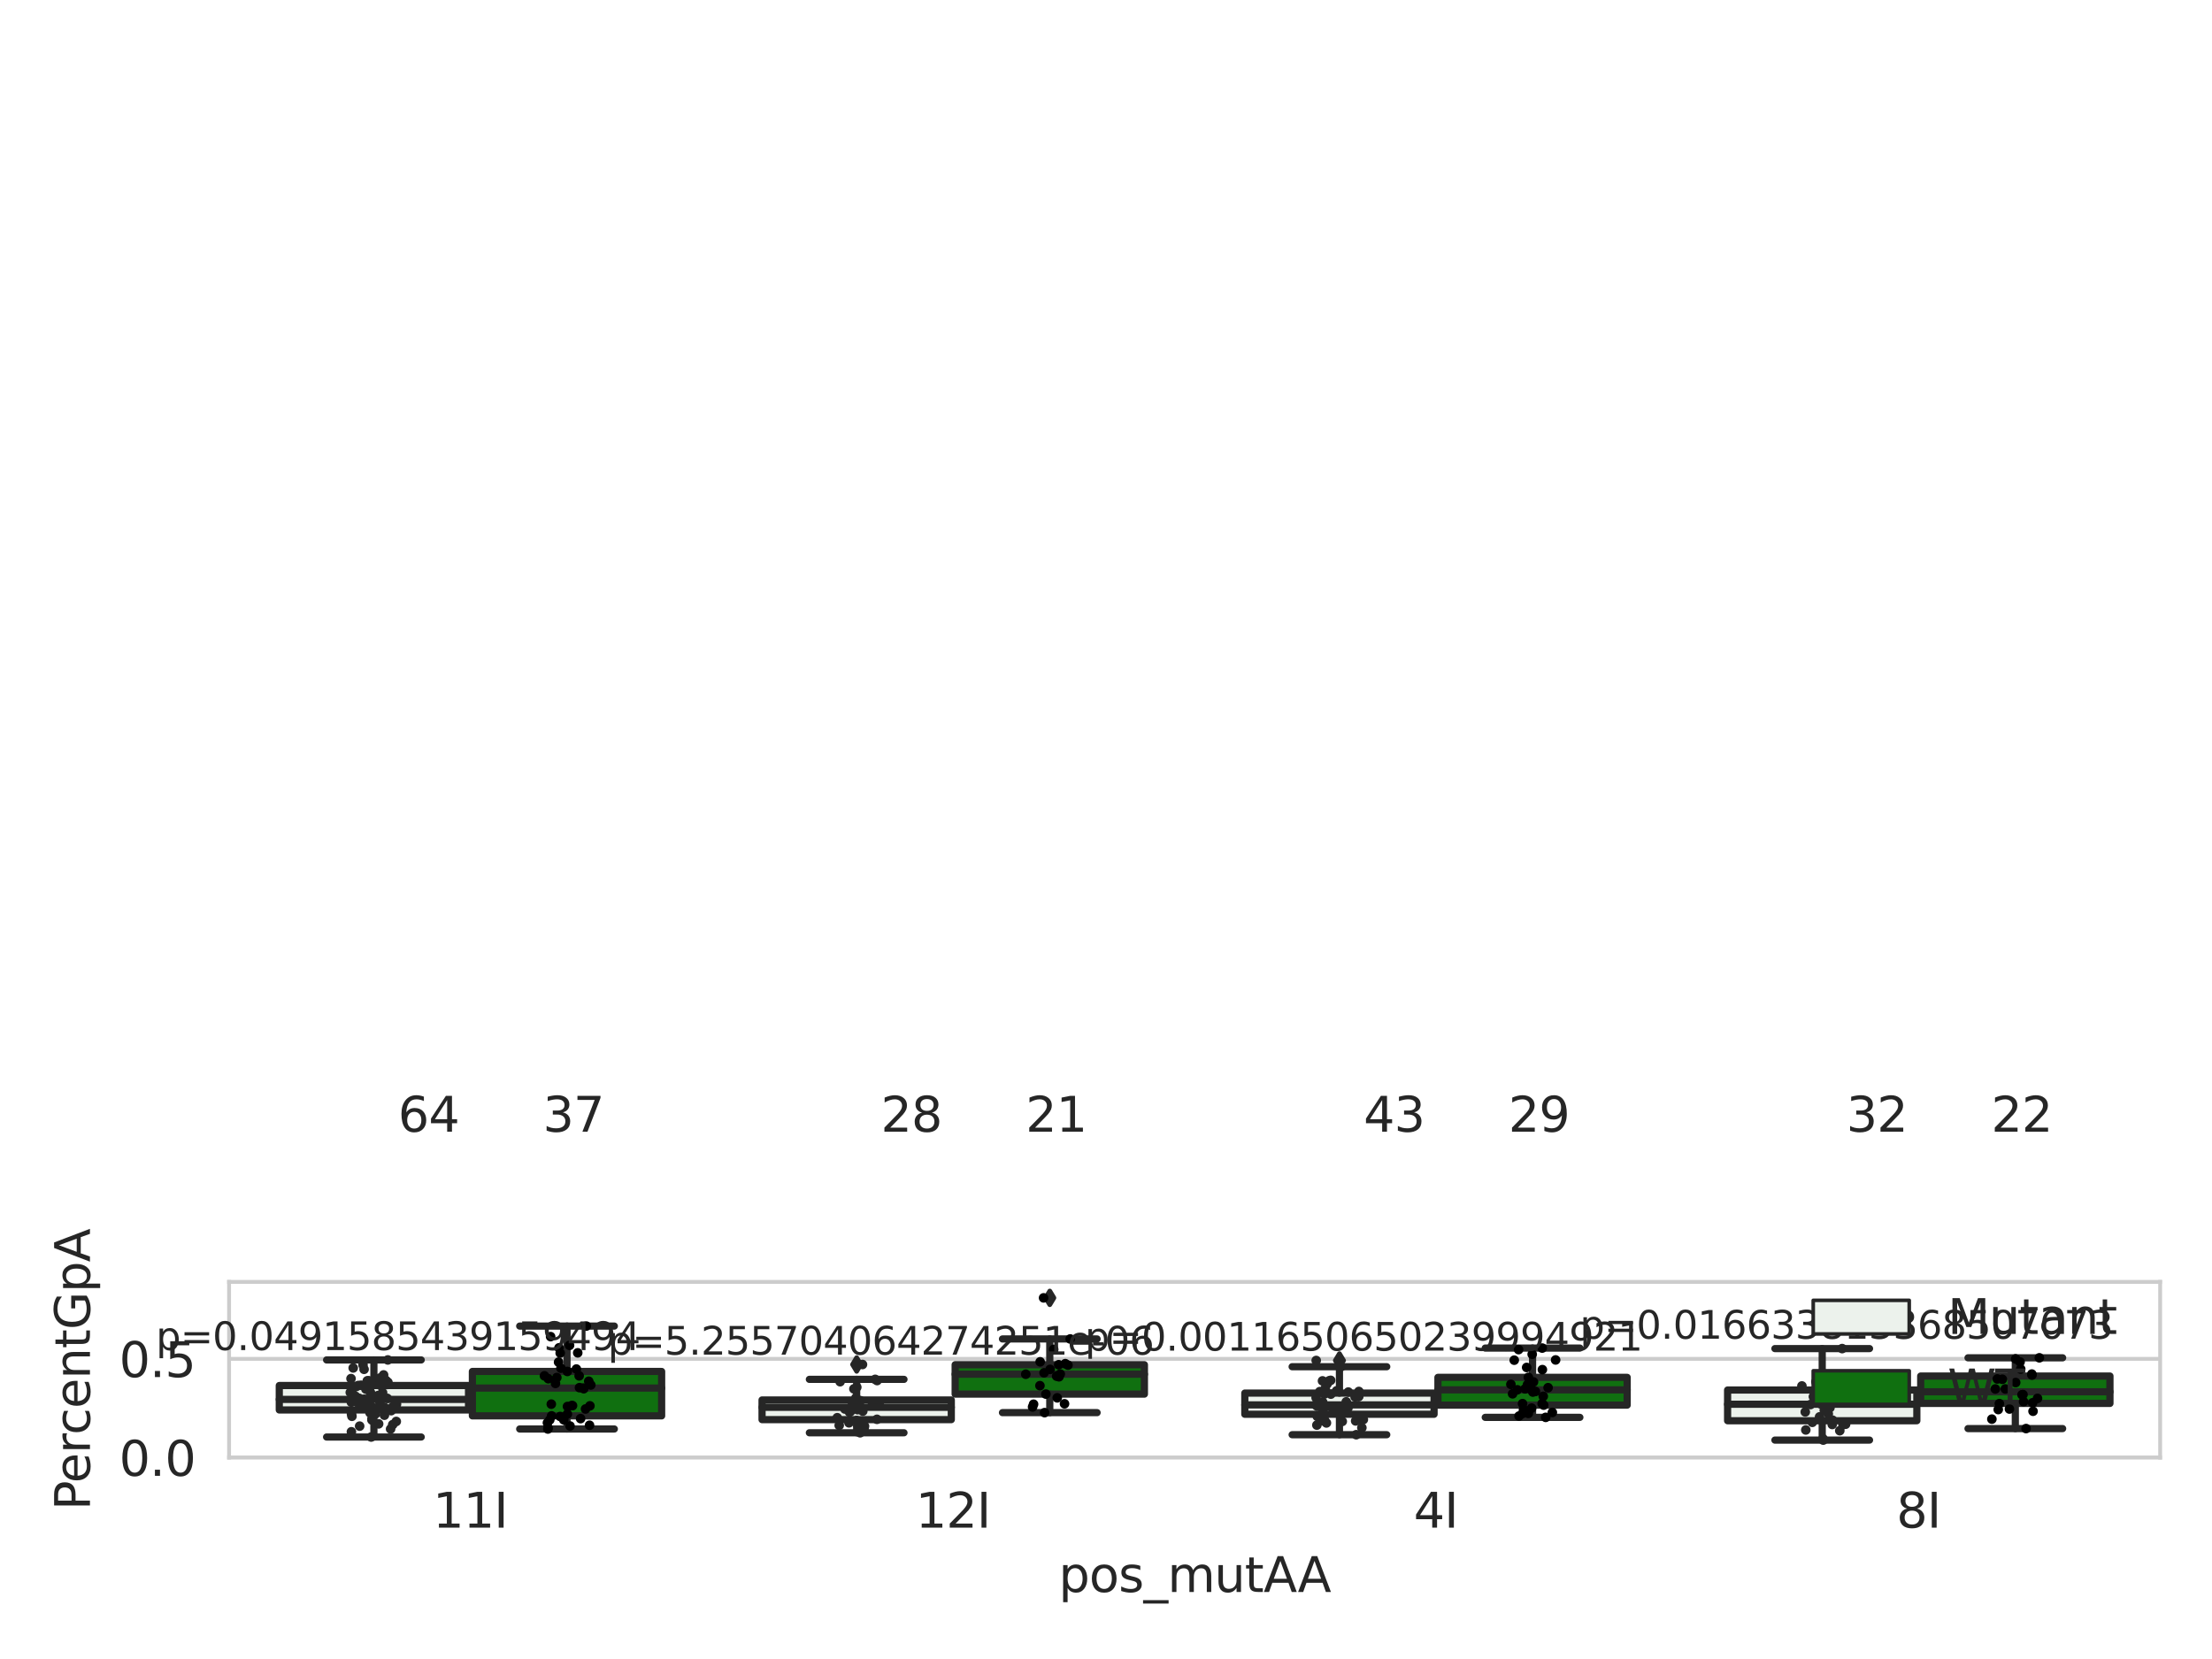 <?xml version="1.0" encoding="utf-8" standalone="no"?>
<!DOCTYPE svg PUBLIC "-//W3C//DTD SVG 1.1//EN"
  "http://www.w3.org/Graphics/SVG/1.1/DTD/svg11.dtd">
<svg xmlns:xlink="http://www.w3.org/1999/xlink" width="460.8pt" height="345.6pt" viewBox="0 0 460.8 345.6" xmlns="http://www.w3.org/2000/svg" version="1.1">
 <defs>
  <style type="text/css">*{stroke-linejoin: round; stroke-linecap: butt}</style>
 </defs>
 <g id="figure_1">
  <g id="patch_1">
   <path d="M 0 345.6 
L 460.8 345.6 
L 460.8 0 
L 0 0 
z
" style="fill: #ffffff"/>
  </g>
  <g id="axes_1">
   <g id="patch_2">
    <path d="M 47.72 303.64 
L 450 303.64 
L 450 267.042 
L 47.72 267.042 
z
" style="fill: #ffffff"/>
   </g>
   <g id="matplotlib.axis_1">
    <g id="xtick_1">
     <g id="text_1">
      <!-- 11I -->
      <g style="fill: #262626" transform="translate(90.168 318.238)scale(0.1 -0.1)">
       <defs>
        <path id="DejaVuSans-31" d="M 794 531 
L 1825 531 
L 1825 4091 
L 703 3866 
L 703 4441 
L 1819 4666 
L 2450 4666 
L 2450 531 
L 3481 531 
L 3481 0 
L 794 0 
L 794 531 
z
" transform="scale(0.016)"/>
        <path id="DejaVuSans-49" d="M 628 4666 
L 1259 4666 
L 1259 0 
L 628 0 
L 628 4666 
z
" transform="scale(0.016)"/>
       </defs>
       <use xlink:href="#DejaVuSans-31"/>
       <use xlink:href="#DejaVuSans-31" x="63.623"/>
       <use xlink:href="#DejaVuSans-49" x="127.246"/>
      </g>
     </g>
    </g>
    <g id="xtick_2">
     <g id="text_2">
      <!-- 12I -->
      <g style="fill: #262626" transform="translate(190.738 318.238)scale(0.1 -0.1)">
       <defs>
        <path id="DejaVuSans-32" d="M 1228 531 
L 3431 531 
L 3431 0 
L 469 0 
L 469 531 
Q 828 903 1448 1529 
Q 2069 2156 2228 2338 
Q 2531 2678 2651 2914 
Q 2772 3150 2772 3378 
Q 2772 3750 2511 3984 
Q 2250 4219 1831 4219 
Q 1534 4219 1204 4116 
Q 875 4013 500 3803 
L 500 4441 
Q 881 4594 1212 4672 
Q 1544 4750 1819 4750 
Q 2544 4750 2975 4387 
Q 3406 4025 3406 3419 
Q 3406 3131 3298 2873 
Q 3191 2616 2906 2266 
Q 2828 2175 2409 1742 
Q 1991 1309 1228 531 
z
" transform="scale(0.016)"/>
       </defs>
       <use xlink:href="#DejaVuSans-31"/>
       <use xlink:href="#DejaVuSans-32" x="63.623"/>
       <use xlink:href="#DejaVuSans-49" x="127.246"/>
      </g>
     </g>
    </g>
    <g id="xtick_3">
     <g id="text_3">
      <!-- 4I -->
      <g style="fill: #262626" transform="translate(294.489 318.238)scale(0.1 -0.1)">
       <defs>
        <path id="DejaVuSans-34" d="M 2419 4116 
L 825 1625 
L 2419 1625 
L 2419 4116 
z
M 2253 4666 
L 3047 4666 
L 3047 1625 
L 3713 1625 
L 3713 1100 
L 3047 1100 
L 3047 0 
L 2419 0 
L 2419 1100 
L 313 1100 
L 313 1709 
L 2253 4666 
z
" transform="scale(0.016)"/>
       </defs>
       <use xlink:href="#DejaVuSans-34"/>
       <use xlink:href="#DejaVuSans-49" x="63.623"/>
      </g>
     </g>
    </g>
    <g id="xtick_4">
     <g id="text_4">
      <!-- 8I -->
      <g style="fill: #262626" transform="translate(395.059 318.238)scale(0.1 -0.1)">
       <defs>
        <path id="DejaVuSans-38" d="M 2034 2216 
Q 1584 2216 1326 1975 
Q 1069 1734 1069 1313 
Q 1069 891 1326 650 
Q 1584 409 2034 409 
Q 2484 409 2743 651 
Q 3003 894 3003 1313 
Q 3003 1734 2745 1975 
Q 2488 2216 2034 2216 
z
M 1403 2484 
Q 997 2584 770 2862 
Q 544 3141 544 3541 
Q 544 4100 942 4425 
Q 1341 4750 2034 4750 
Q 2731 4750 3128 4425 
Q 3525 4100 3525 3541 
Q 3525 3141 3298 2862 
Q 3072 2584 2669 2484 
Q 3125 2378 3379 2068 
Q 3634 1759 3634 1313 
Q 3634 634 3220 271 
Q 2806 -91 2034 -91 
Q 1263 -91 848 271 
Q 434 634 434 1313 
Q 434 1759 690 2068 
Q 947 2378 1403 2484 
z
M 1172 3481 
Q 1172 3119 1398 2916 
Q 1625 2713 2034 2713 
Q 2441 2713 2670 2916 
Q 2900 3119 2900 3481 
Q 2900 3844 2670 4047 
Q 2441 4250 2034 4250 
Q 1625 4250 1398 4047 
Q 1172 3844 1172 3481 
z
" transform="scale(0.016)"/>
       </defs>
       <use xlink:href="#DejaVuSans-38"/>
       <use xlink:href="#DejaVuSans-49" x="63.623"/>
      </g>
     </g>
    </g>
    <g id="text_5">
     <!-- pos_mutAA -->
     <g style="fill: #262626" transform="translate(220.544 331.638)scale(0.1 -0.1)">
      <defs>
       <path id="DejaVuSans-70" d="M 1159 525 
L 1159 -1331 
L 581 -1331 
L 581 3500 
L 1159 3500 
L 1159 2969 
Q 1341 3281 1617 3432 
Q 1894 3584 2278 3584 
Q 2916 3584 3314 3078 
Q 3713 2572 3713 1747 
Q 3713 922 3314 415 
Q 2916 -91 2278 -91 
Q 1894 -91 1617 61 
Q 1341 213 1159 525 
z
M 3116 1747 
Q 3116 2381 2855 2742 
Q 2594 3103 2138 3103 
Q 1681 3103 1420 2742 
Q 1159 2381 1159 1747 
Q 1159 1113 1420 752 
Q 1681 391 2138 391 
Q 2594 391 2855 752 
Q 3116 1113 3116 1747 
z
" transform="scale(0.016)"/>
       <path id="DejaVuSans-6f" d="M 1959 3097 
Q 1497 3097 1228 2736 
Q 959 2375 959 1747 
Q 959 1119 1226 758 
Q 1494 397 1959 397 
Q 2419 397 2687 759 
Q 2956 1122 2956 1747 
Q 2956 2369 2687 2733 
Q 2419 3097 1959 3097 
z
M 1959 3584 
Q 2709 3584 3137 3096 
Q 3566 2609 3566 1747 
Q 3566 888 3137 398 
Q 2709 -91 1959 -91 
Q 1206 -91 779 398 
Q 353 888 353 1747 
Q 353 2609 779 3096 
Q 1206 3584 1959 3584 
z
" transform="scale(0.016)"/>
       <path id="DejaVuSans-73" d="M 2834 3397 
L 2834 2853 
Q 2591 2978 2328 3040 
Q 2066 3103 1784 3103 
Q 1356 3103 1142 2972 
Q 928 2841 928 2578 
Q 928 2378 1081 2264 
Q 1234 2150 1697 2047 
L 1894 2003 
Q 2506 1872 2764 1633 
Q 3022 1394 3022 966 
Q 3022 478 2636 193 
Q 2250 -91 1575 -91 
Q 1294 -91 989 -36 
Q 684 19 347 128 
L 347 722 
Q 666 556 975 473 
Q 1284 391 1588 391 
Q 1994 391 2212 530 
Q 2431 669 2431 922 
Q 2431 1156 2273 1281 
Q 2116 1406 1581 1522 
L 1381 1569 
Q 847 1681 609 1914 
Q 372 2147 372 2553 
Q 372 3047 722 3315 
Q 1072 3584 1716 3584 
Q 2034 3584 2315 3537 
Q 2597 3491 2834 3397 
z
" transform="scale(0.016)"/>
       <path id="DejaVuSans-5f" d="M 3263 -1063 
L 3263 -1509 
L -63 -1509 
L -63 -1063 
L 3263 -1063 
z
" transform="scale(0.016)"/>
       <path id="DejaVuSans-6d" d="M 3328 2828 
Q 3544 3216 3844 3400 
Q 4144 3584 4550 3584 
Q 5097 3584 5394 3201 
Q 5691 2819 5691 2113 
L 5691 0 
L 5113 0 
L 5113 2094 
Q 5113 2597 4934 2840 
Q 4756 3084 4391 3084 
Q 3944 3084 3684 2787 
Q 3425 2491 3425 1978 
L 3425 0 
L 2847 0 
L 2847 2094 
Q 2847 2600 2669 2842 
Q 2491 3084 2119 3084 
Q 1678 3084 1418 2786 
Q 1159 2488 1159 1978 
L 1159 0 
L 581 0 
L 581 3500 
L 1159 3500 
L 1159 2956 
Q 1356 3278 1631 3431 
Q 1906 3584 2284 3584 
Q 2666 3584 2933 3390 
Q 3200 3197 3328 2828 
z
" transform="scale(0.016)"/>
       <path id="DejaVuSans-75" d="M 544 1381 
L 544 3500 
L 1119 3500 
L 1119 1403 
Q 1119 906 1312 657 
Q 1506 409 1894 409 
Q 2359 409 2629 706 
Q 2900 1003 2900 1516 
L 2900 3500 
L 3475 3500 
L 3475 0 
L 2900 0 
L 2900 538 
Q 2691 219 2414 64 
Q 2138 -91 1772 -91 
Q 1169 -91 856 284 
Q 544 659 544 1381 
z
M 1991 3584 
L 1991 3584 
z
" transform="scale(0.016)"/>
       <path id="DejaVuSans-74" d="M 1172 4494 
L 1172 3500 
L 2356 3500 
L 2356 3053 
L 1172 3053 
L 1172 1153 
Q 1172 725 1289 603 
Q 1406 481 1766 481 
L 2356 481 
L 2356 0 
L 1766 0 
Q 1100 0 847 248 
Q 594 497 594 1153 
L 594 3053 
L 172 3053 
L 172 3500 
L 594 3500 
L 594 4494 
L 1172 4494 
z
" transform="scale(0.016)"/>
       <path id="DejaVuSans-41" d="M 2188 4044 
L 1331 1722 
L 3047 1722 
L 2188 4044 
z
M 1831 4666 
L 2547 4666 
L 4325 0 
L 3669 0 
L 3244 1197 
L 1141 1197 
L 716 0 
L 50 0 
L 1831 4666 
z
" transform="scale(0.016)"/>
      </defs>
      <use xlink:href="#DejaVuSans-70"/>
      <use xlink:href="#DejaVuSans-6f" x="63.477"/>
      <use xlink:href="#DejaVuSans-73" x="124.658"/>
      <use xlink:href="#DejaVuSans-5f" x="176.758"/>
      <use xlink:href="#DejaVuSans-6d" x="226.758"/>
      <use xlink:href="#DejaVuSans-75" x="324.17"/>
      <use xlink:href="#DejaVuSans-74" x="387.549"/>
      <use xlink:href="#DejaVuSans-41" x="426.758"/>
      <use xlink:href="#DejaVuSans-41" x="497.916"/>
     </g>
    </g>
   </g>
   <g id="matplotlib.axis_2">
    <g id="ytick_1">
     <g id="line2d_1">
      <path d="M 47.72 303.64 
L 450 303.64 
" clip-path="url(#p0802a4bf8a)" style="fill: none; stroke: #cccccc; stroke-width: 0.8; stroke-linecap: round"/>
     </g>
     <g id="text_6">
      <!-- 0.0 -->
      <g style="fill: #262626" transform="translate(24.817 307.439)scale(0.1 -0.1)">
       <defs>
        <path id="DejaVuSans-30" d="M 2034 4250 
Q 1547 4250 1301 3770 
Q 1056 3291 1056 2328 
Q 1056 1369 1301 889 
Q 1547 409 2034 409 
Q 2525 409 2770 889 
Q 3016 1369 3016 2328 
Q 3016 3291 2770 3770 
Q 2525 4250 2034 4250 
z
M 2034 4750 
Q 2819 4750 3233 4129 
Q 3647 3509 3647 2328 
Q 3647 1150 3233 529 
Q 2819 -91 2034 -91 
Q 1250 -91 836 529 
Q 422 1150 422 2328 
Q 422 3509 836 4129 
Q 1250 4750 2034 4750 
z
" transform="scale(0.016)"/>
        <path id="DejaVuSans-2e" d="M 684 794 
L 1344 794 
L 1344 0 
L 684 0 
L 684 794 
z
" transform="scale(0.016)"/>
       </defs>
       <use xlink:href="#DejaVuSans-30"/>
       <use xlink:href="#DejaVuSans-2e" x="63.623"/>
       <use xlink:href="#DejaVuSans-30" x="95.41"/>
      </g>
     </g>
    </g>
    <g id="ytick_2">
     <g id="line2d_2">
      <path d="M 47.72 283.068 
L 450 283.068 
" clip-path="url(#p0802a4bf8a)" style="fill: none; stroke: #cccccc; stroke-width: 0.8; stroke-linecap: round"/>
     </g>
     <g id="text_7">
      <!-- 0.5 -->
      <g style="fill: #262626" transform="translate(24.817 286.867)scale(0.1 -0.1)">
       <defs>
        <path id="DejaVuSans-35" d="M 691 4666 
L 3169 4666 
L 3169 4134 
L 1269 4134 
L 1269 2991 
Q 1406 3038 1543 3061 
Q 1681 3084 1819 3084 
Q 2600 3084 3056 2656 
Q 3513 2228 3513 1497 
Q 3513 744 3044 326 
Q 2575 -91 1722 -91 
Q 1428 -91 1123 -41 
Q 819 9 494 109 
L 494 744 
Q 775 591 1075 516 
Q 1375 441 1709 441 
Q 2250 441 2565 725 
Q 2881 1009 2881 1497 
Q 2881 1984 2565 2268 
Q 2250 2553 1709 2553 
Q 1456 2553 1204 2497 
Q 953 2441 691 2322 
L 691 4666 
z
" transform="scale(0.016)"/>
       </defs>
       <use xlink:href="#DejaVuSans-30"/>
       <use xlink:href="#DejaVuSans-2e" x="63.623"/>
       <use xlink:href="#DejaVuSans-35" x="95.41"/>
      </g>
     </g>
    </g>
    <g id="text_8">
     <!-- PercentGpA -->
     <g style="fill: #262626" transform="translate(18.737 314.618)rotate(-90)scale(0.1 -0.1)">
      <defs>
       <path id="DejaVuSans-50" d="M 1259 4147 
L 1259 2394 
L 2053 2394 
Q 2494 2394 2734 2622 
Q 2975 2850 2975 3272 
Q 2975 3691 2734 3919 
Q 2494 4147 2053 4147 
L 1259 4147 
z
M 628 4666 
L 2053 4666 
Q 2838 4666 3239 4311 
Q 3641 3956 3641 3272 
Q 3641 2581 3239 2228 
Q 2838 1875 2053 1875 
L 1259 1875 
L 1259 0 
L 628 0 
L 628 4666 
z
" transform="scale(0.016)"/>
       <path id="DejaVuSans-65" d="M 3597 1894 
L 3597 1613 
L 953 1613 
Q 991 1019 1311 708 
Q 1631 397 2203 397 
Q 2534 397 2845 478 
Q 3156 559 3463 722 
L 3463 178 
Q 3153 47 2828 -22 
Q 2503 -91 2169 -91 
Q 1331 -91 842 396 
Q 353 884 353 1716 
Q 353 2575 817 3079 
Q 1281 3584 2069 3584 
Q 2775 3584 3186 3129 
Q 3597 2675 3597 1894 
z
M 3022 2063 
Q 3016 2534 2758 2815 
Q 2500 3097 2075 3097 
Q 1594 3097 1305 2825 
Q 1016 2553 972 2059 
L 3022 2063 
z
" transform="scale(0.016)"/>
       <path id="DejaVuSans-72" d="M 2631 2963 
Q 2534 3019 2420 3045 
Q 2306 3072 2169 3072 
Q 1681 3072 1420 2755 
Q 1159 2438 1159 1844 
L 1159 0 
L 581 0 
L 581 3500 
L 1159 3500 
L 1159 2956 
Q 1341 3275 1631 3429 
Q 1922 3584 2338 3584 
Q 2397 3584 2469 3576 
Q 2541 3569 2628 3553 
L 2631 2963 
z
" transform="scale(0.016)"/>
       <path id="DejaVuSans-63" d="M 3122 3366 
L 3122 2828 
Q 2878 2963 2633 3030 
Q 2388 3097 2138 3097 
Q 1578 3097 1268 2742 
Q 959 2388 959 1747 
Q 959 1106 1268 751 
Q 1578 397 2138 397 
Q 2388 397 2633 464 
Q 2878 531 3122 666 
L 3122 134 
Q 2881 22 2623 -34 
Q 2366 -91 2075 -91 
Q 1284 -91 818 406 
Q 353 903 353 1747 
Q 353 2603 823 3093 
Q 1294 3584 2113 3584 
Q 2378 3584 2631 3529 
Q 2884 3475 3122 3366 
z
" transform="scale(0.016)"/>
       <path id="DejaVuSans-6e" d="M 3513 2113 
L 3513 0 
L 2938 0 
L 2938 2094 
Q 2938 2591 2744 2837 
Q 2550 3084 2163 3084 
Q 1697 3084 1428 2787 
Q 1159 2491 1159 1978 
L 1159 0 
L 581 0 
L 581 3500 
L 1159 3500 
L 1159 2956 
Q 1366 3272 1645 3428 
Q 1925 3584 2291 3584 
Q 2894 3584 3203 3211 
Q 3513 2838 3513 2113 
z
" transform="scale(0.016)"/>
       <path id="DejaVuSans-47" d="M 3809 666 
L 3809 1919 
L 2778 1919 
L 2778 2438 
L 4434 2438 
L 4434 434 
Q 4069 175 3628 42 
Q 3188 -91 2688 -91 
Q 1594 -91 976 548 
Q 359 1188 359 2328 
Q 359 3472 976 4111 
Q 1594 4750 2688 4750 
Q 3144 4750 3555 4637 
Q 3966 4525 4313 4306 
L 4313 3634 
Q 3963 3931 3569 4081 
Q 3175 4231 2741 4231 
Q 1884 4231 1454 3753 
Q 1025 3275 1025 2328 
Q 1025 1384 1454 906 
Q 1884 428 2741 428 
Q 3075 428 3337 486 
Q 3600 544 3809 666 
z
" transform="scale(0.016)"/>
      </defs>
      <use xlink:href="#DejaVuSans-50"/>
      <use xlink:href="#DejaVuSans-65" x="56.678"/>
      <use xlink:href="#DejaVuSans-72" x="118.201"/>
      <use xlink:href="#DejaVuSans-63" x="157.064"/>
      <use xlink:href="#DejaVuSans-65" x="212.045"/>
      <use xlink:href="#DejaVuSans-6e" x="273.568"/>
      <use xlink:href="#DejaVuSans-74" x="336.947"/>
      <use xlink:href="#DejaVuSans-47" x="376.156"/>
      <use xlink:href="#DejaVuSans-70" x="453.646"/>
      <use xlink:href="#DejaVuSans-41" x="517.123"/>
     </g>
    </g>
   </g>
   <g id="patch_3">
    <path d="M 58.179 293.721 
L 97.603 293.721 
L 97.603 288.627 
L 58.179 288.627 
L 58.179 293.721 
z
" clip-path="url(#p0802a4bf8a)" style="fill: #ecf2ec; stroke: #262626; stroke-width: 1.5; stroke-linejoin: miter"/>
   </g>
   <g id="patch_4">
    <path d="M 98.407 294.952 
L 137.831 294.952 
L 137.831 285.699 
L 98.407 285.699 
L 98.407 294.952 
z
" clip-path="url(#p0802a4bf8a)" style="fill: #107010; stroke: #262626; stroke-width: 1.5; stroke-linejoin: miter"/>
   </g>
   <g id="patch_5">
    <path d="M 158.749 295.736 
L 198.173 295.736 
L 198.173 291.639 
L 158.749 291.639 
L 158.749 295.736 
z
" clip-path="url(#p0802a4bf8a)" style="fill: #ecf2ec; stroke: #262626; stroke-width: 1.5; stroke-linejoin: miter"/>
   </g>
   <g id="patch_6">
    <path d="M 198.977 290.417 
L 238.401 290.417 
L 238.401 284.296 
L 198.977 284.296 
L 198.977 290.417 
z
" clip-path="url(#p0802a4bf8a)" style="fill: #107010; stroke: #262626; stroke-width: 1.5; stroke-linejoin: miter"/>
   </g>
   <g id="patch_7">
    <path d="M 259.319 294.618 
L 298.743 294.618 
L 298.743 290.203 
L 259.319 290.203 
L 259.319 294.618 
z
" clip-path="url(#p0802a4bf8a)" style="fill: #ecf2ec; stroke: #262626; stroke-width: 1.5; stroke-linejoin: miter"/>
   </g>
   <g id="patch_8">
    <path d="M 299.547 292.71 
L 338.971 292.71 
L 338.971 286.93 
L 299.547 286.93 
L 299.547 292.71 
z
" clip-path="url(#p0802a4bf8a)" style="fill: #107010; stroke: #262626; stroke-width: 1.5; stroke-linejoin: miter"/>
   </g>
   <g id="patch_9">
    <path d="M 359.889 295.965 
L 399.313 295.965 
L 399.313 289.567 
L 359.889 289.567 
L 359.889 295.965 
z
" clip-path="url(#p0802a4bf8a)" style="fill: #ecf2ec; stroke: #262626; stroke-width: 1.5; stroke-linejoin: miter"/>
   </g>
   <g id="patch_10">
    <path d="M 400.117 292.357 
L 439.541 292.357 
L 439.541 286.655 
L 400.117 286.655 
L 400.117 292.357 
z
" clip-path="url(#p0802a4bf8a)" style="fill: #107010; stroke: #262626; stroke-width: 1.5; stroke-linejoin: miter"/>
   </g>
   <g id="patch_11">
    <path d="M 98.005 303.64 
L 98.005 303.64 
L 98.005 303.64 
L 98.005 303.64 
z
" clip-path="url(#p0802a4bf8a)" style="fill: #ecf2ec; stroke: #262626; stroke-width: 0.75; stroke-linejoin: miter"/>
   </g>
   <g id="patch_12">
    <path d="M 98.005 303.64 
L 98.005 303.64 
L 98.005 303.64 
L 98.005 303.64 
z
" clip-path="url(#p0802a4bf8a)" style="fill: #107010; stroke: #262626; stroke-width: 0.75; stroke-linejoin: miter"/>
   </g>
   <g id="PathCollection_1"/>
   <g id="PathCollection_2"/>
   <g id="line2d_3">
    <path d="M 77.891 293.721 
L 77.891 299.356 
" clip-path="url(#p0802a4bf8a)" style="fill: none; stroke: #262626; stroke-width: 1.5; stroke-linecap: round"/>
   </g>
   <g id="line2d_4">
    <path d="M 77.891 288.627 
L 77.891 283.3 
" clip-path="url(#p0802a4bf8a)" style="fill: none; stroke: #262626; stroke-width: 1.5; stroke-linecap: round"/>
   </g>
   <g id="line2d_5">
    <path d="M 68.035 299.356 
L 87.747 299.356 
" clip-path="url(#p0802a4bf8a)" style="fill: none; stroke: #262626; stroke-width: 1.5; stroke-linecap: round"/>
   </g>
   <g id="line2d_6">
    <path d="M 68.035 283.3 
L 87.747 283.3 
" clip-path="url(#p0802a4bf8a)" style="fill: none; stroke: #262626; stroke-width: 1.5; stroke-linecap: round"/>
   </g>
   <g id="line2d_7"/>
   <g id="line2d_8">
    <path d="M 118.119 294.952 
L 118.119 297.685 
" clip-path="url(#p0802a4bf8a)" style="fill: none; stroke: #262626; stroke-width: 1.5; stroke-linecap: round"/>
   </g>
   <g id="line2d_9">
    <path d="M 118.119 285.699 
L 118.119 276.247 
" clip-path="url(#p0802a4bf8a)" style="fill: none; stroke: #262626; stroke-width: 1.5; stroke-linecap: round"/>
   </g>
   <g id="line2d_10">
    <path d="M 108.263 297.685 
L 127.975 297.685 
" clip-path="url(#p0802a4bf8a)" style="fill: none; stroke: #262626; stroke-width: 1.5; stroke-linecap: round"/>
   </g>
   <g id="line2d_11">
    <path d="M 108.263 276.247 
L 127.975 276.247 
" clip-path="url(#p0802a4bf8a)" style="fill: none; stroke: #262626; stroke-width: 1.5; stroke-linecap: round"/>
   </g>
   <g id="line2d_12"/>
   <g id="line2d_13">
    <path d="M 178.461 295.736 
L 178.461 298.472 
" clip-path="url(#p0802a4bf8a)" style="fill: none; stroke: #262626; stroke-width: 1.5; stroke-linecap: round"/>
   </g>
   <g id="line2d_14">
    <path d="M 178.461 291.639 
L 178.461 287.346 
" clip-path="url(#p0802a4bf8a)" style="fill: none; stroke: #262626; stroke-width: 1.5; stroke-linecap: round"/>
   </g>
   <g id="line2d_15">
    <path d="M 168.605 298.472 
L 188.317 298.472 
" clip-path="url(#p0802a4bf8a)" style="fill: none; stroke: #262626; stroke-width: 1.5; stroke-linecap: round"/>
   </g>
   <g id="line2d_16">
    <path d="M 168.605 287.346 
L 188.317 287.346 
" clip-path="url(#p0802a4bf8a)" style="fill: none; stroke: #262626; stroke-width: 1.5; stroke-linecap: round"/>
   </g>
   <g id="line2d_17">
    <defs>
     <path id="mf2a8ca7e67" d="M -0 1.414 
L 0.849 0 
L 0 -1.414 
L -0.849 -0 
z
" style="stroke: #262626; stroke-linejoin: miter"/>
    </defs>
    <g clip-path="url(#p0802a4bf8a)">
     <use xlink:href="#mf2a8ca7e67" x="178.461" y="284.249" style="fill: #262626; stroke: #262626; stroke-linejoin: miter"/>
    </g>
   </g>
   <g id="line2d_18">
    <path d="M 218.689 290.417 
L 218.689 294.277 
" clip-path="url(#p0802a4bf8a)" style="fill: none; stroke: #262626; stroke-width: 1.5; stroke-linecap: round"/>
   </g>
   <g id="line2d_19">
    <path d="M 218.689 284.296 
L 218.689 278.93 
" clip-path="url(#p0802a4bf8a)" style="fill: none; stroke: #262626; stroke-width: 1.5; stroke-linecap: round"/>
   </g>
   <g id="line2d_20">
    <path d="M 208.833 294.277 
L 228.545 294.277 
" clip-path="url(#p0802a4bf8a)" style="fill: none; stroke: #262626; stroke-width: 1.5; stroke-linecap: round"/>
   </g>
   <g id="line2d_21">
    <path d="M 208.833 278.93 
L 228.545 278.93 
" clip-path="url(#p0802a4bf8a)" style="fill: none; stroke: #262626; stroke-width: 1.5; stroke-linecap: round"/>
   </g>
   <g id="line2d_22">
    <g clip-path="url(#p0802a4bf8a)">
     <use xlink:href="#mf2a8ca7e67" x="218.689" y="270.369" style="fill: #262626; stroke: #262626; stroke-linejoin: miter"/>
    </g>
   </g>
   <g id="line2d_23">
    <path d="M 279.031 294.618 
L 279.031 298.875 
" clip-path="url(#p0802a4bf8a)" style="fill: none; stroke: #262626; stroke-width: 1.5; stroke-linecap: round"/>
   </g>
   <g id="line2d_24">
    <path d="M 279.031 290.203 
L 279.031 284.711 
" clip-path="url(#p0802a4bf8a)" style="fill: none; stroke: #262626; stroke-width: 1.5; stroke-linecap: round"/>
   </g>
   <g id="line2d_25">
    <path d="M 269.175 298.875 
L 288.887 298.875 
" clip-path="url(#p0802a4bf8a)" style="fill: none; stroke: #262626; stroke-width: 1.5; stroke-linecap: round"/>
   </g>
   <g id="line2d_26">
    <path d="M 269.175 284.711 
L 288.887 284.711 
" clip-path="url(#p0802a4bf8a)" style="fill: none; stroke: #262626; stroke-width: 1.5; stroke-linecap: round"/>
   </g>
   <g id="line2d_27">
    <g clip-path="url(#p0802a4bf8a)">
     <use xlink:href="#mf2a8ca7e67" x="279.031" y="283.414" style="fill: #262626; stroke: #262626; stroke-linejoin: miter"/>
    </g>
   </g>
   <g id="line2d_28">
    <path d="M 319.259 292.71 
L 319.259 295.262 
" clip-path="url(#p0802a4bf8a)" style="fill: none; stroke: #262626; stroke-width: 1.5; stroke-linecap: round"/>
   </g>
   <g id="line2d_29">
    <path d="M 319.259 286.93 
L 319.259 280.828 
" clip-path="url(#p0802a4bf8a)" style="fill: none; stroke: #262626; stroke-width: 1.5; stroke-linecap: round"/>
   </g>
   <g id="line2d_30">
    <path d="M 309.403 295.262 
L 329.115 295.262 
" clip-path="url(#p0802a4bf8a)" style="fill: none; stroke: #262626; stroke-width: 1.5; stroke-linecap: round"/>
   </g>
   <g id="line2d_31">
    <path d="M 309.403 280.828 
L 329.115 280.828 
" clip-path="url(#p0802a4bf8a)" style="fill: none; stroke: #262626; stroke-width: 1.5; stroke-linecap: round"/>
   </g>
   <g id="line2d_32"/>
   <g id="line2d_33">
    <path d="M 379.601 295.965 
L 379.601 299.997 
" clip-path="url(#p0802a4bf8a)" style="fill: none; stroke: #262626; stroke-width: 1.5; stroke-linecap: round"/>
   </g>
   <g id="line2d_34">
    <path d="M 379.601 289.567 
L 379.601 280.936 
" clip-path="url(#p0802a4bf8a)" style="fill: none; stroke: #262626; stroke-width: 1.5; stroke-linecap: round"/>
   </g>
   <g id="line2d_35">
    <path d="M 369.745 299.997 
L 389.457 299.997 
" clip-path="url(#p0802a4bf8a)" style="fill: none; stroke: #262626; stroke-width: 1.5; stroke-linecap: round"/>
   </g>
   <g id="line2d_36">
    <path d="M 369.745 280.936 
L 389.457 280.936 
" clip-path="url(#p0802a4bf8a)" style="fill: none; stroke: #262626; stroke-width: 1.5; stroke-linecap: round"/>
   </g>
   <g id="line2d_37"/>
   <g id="line2d_38">
    <path d="M 419.829 292.357 
L 419.829 297.598 
" clip-path="url(#p0802a4bf8a)" style="fill: none; stroke: #262626; stroke-width: 1.5; stroke-linecap: round"/>
   </g>
   <g id="line2d_39">
    <path d="M 419.829 286.655 
L 419.829 282.857 
" clip-path="url(#p0802a4bf8a)" style="fill: none; stroke: #262626; stroke-width: 1.5; stroke-linecap: round"/>
   </g>
   <g id="line2d_40">
    <path d="M 409.973 297.598 
L 429.685 297.598 
" clip-path="url(#p0802a4bf8a)" style="fill: none; stroke: #262626; stroke-width: 1.5; stroke-linecap: round"/>
   </g>
   <g id="line2d_41">
    <path d="M 409.973 282.857 
L 429.685 282.857 
" clip-path="url(#p0802a4bf8a)" style="fill: none; stroke: #262626; stroke-width: 1.5; stroke-linecap: round"/>
   </g>
   <g id="line2d_42"/>
   <g id="line2d_43">
    <path d="M 58.179 291.523 
L 97.603 291.523 
" clip-path="url(#p0802a4bf8a)" style="fill: none; stroke: #262626; stroke-width: 1.5; stroke-linecap: round"/>
   </g>
   <g id="line2d_44">
    <path d="M 98.407 289.16 
L 137.831 289.16 
" clip-path="url(#p0802a4bf8a)" style="fill: none; stroke: #262626; stroke-width: 1.5; stroke-linecap: round"/>
   </g>
   <g id="line2d_45">
    <path d="M 158.749 293.164 
L 198.173 293.164 
" clip-path="url(#p0802a4bf8a)" style="fill: none; stroke: #262626; stroke-width: 1.5; stroke-linecap: round"/>
   </g>
   <g id="line2d_46">
    <path d="M 198.977 286.277 
L 238.401 286.277 
" clip-path="url(#p0802a4bf8a)" style="fill: none; stroke: #262626; stroke-width: 1.5; stroke-linecap: round"/>
   </g>
   <g id="line2d_47">
    <path d="M 259.319 292.664 
L 298.743 292.664 
" clip-path="url(#p0802a4bf8a)" style="fill: none; stroke: #262626; stroke-width: 1.5; stroke-linecap: round"/>
   </g>
   <g id="line2d_48">
    <path d="M 299.547 289.528 
L 338.971 289.528 
" clip-path="url(#p0802a4bf8a)" style="fill: none; stroke: #262626; stroke-width: 1.5; stroke-linecap: round"/>
   </g>
   <g id="line2d_49">
    <path d="M 359.889 292.533 
L 399.313 292.533 
" clip-path="url(#p0802a4bf8a)" style="fill: none; stroke: #262626; stroke-width: 1.5; stroke-linecap: round"/>
   </g>
   <g id="line2d_50">
    <path d="M 400.117 289.936 
L 439.541 289.936 
" clip-path="url(#p0802a4bf8a)" style="fill: none; stroke: #262626; stroke-width: 1.5; stroke-linecap: round"/>
   </g>
   <g id="patch_13">
    <path d="M 47.72 303.64 
L 47.72 267.042 
" style="fill: none; stroke: #cccccc; stroke-width: 0.8; stroke-linejoin: miter; stroke-linecap: square"/>
   </g>
   <g id="patch_14">
    <path d="M 450 303.64 
L 450 267.042 
" style="fill: none; stroke: #cccccc; stroke-width: 0.8; stroke-linejoin: miter; stroke-linecap: square"/>
   </g>
   <g id="patch_15">
    <path d="M 47.72 303.64 
L 450 303.64 
" style="fill: none; stroke: #cccccc; stroke-width: 0.8; stroke-linejoin: miter; stroke-linecap: square"/>
   </g>
   <g id="patch_16">
    <path d="M 47.72 267.042 
L 450 267.042 
" style="fill: none; stroke: #cccccc; stroke-width: 0.8; stroke-linejoin: miter; stroke-linecap: square"/>
   </g>
   <g id="PathCollection_3">
    <defs>
     <path id="C0_0_85c5af9262" d="M 0 1 
C 0.265 1 0.52 0.895 0.707 0.707 
C 0.895 0.52 1 0.265 1 -0 
C 1 -0.265 0.895 -0.52 0.707 -0.707 
C 0.52 -0.895 0.265 -1 0 -1 
C -0.265 -1 -0.52 -0.895 -0.707 -0.707 
C -0.895 -0.52 -1 -0.265 -1 0 
C -1 0.265 -0.895 0.52 -0.707 0.707 
C -0.52 0.895 -0.265 1 0 1 
z
"/>
    </defs>
    <g clip-path="url(#p0802a4bf8a)">
     <use xlink:href="#C0_0_85c5af9262" x="80.811" y="287.954" style="fill: #262626"/>
    </g>
    <g clip-path="url(#p0802a4bf8a)">
     <use xlink:href="#C0_0_85c5af9262" x="80.792" y="283.3" style="fill: #262626"/>
    </g>
    <g clip-path="url(#p0802a4bf8a)">
     <use xlink:href="#C0_0_85c5af9262" x="79.701" y="290.125" style="fill: #262626"/>
    </g>
    <g clip-path="url(#p0802a4bf8a)">
     <use xlink:href="#C0_0_85c5af9262" x="75.861" y="291.482" style="fill: #262626"/>
    </g>
    <g clip-path="url(#p0802a4bf8a)">
     <use xlink:href="#C0_0_85c5af9262" x="76.1" y="292.333" style="fill: #262626"/>
    </g>
    <g clip-path="url(#p0802a4bf8a)">
     <use xlink:href="#C0_0_85c5af9262" x="79.216" y="287.533" style="fill: #262626"/>
    </g>
    <g clip-path="url(#p0802a4bf8a)">
     <use xlink:href="#C0_0_85c5af9262" x="76.808" y="287.634" style="fill: #262626"/>
    </g>
    <g clip-path="url(#p0802a4bf8a)">
     <use xlink:href="#C0_0_85c5af9262" x="76.808" y="291.965" style="fill: #262626"/>
    </g>
    <g clip-path="url(#p0802a4bf8a)">
     <use xlink:href="#C0_0_85c5af9262" x="80.193" y="293.263" style="fill: #262626"/>
    </g>
    <g clip-path="url(#p0802a4bf8a)">
     <use xlink:href="#C0_0_85c5af9262" x="74.16" y="288.858" style="fill: #262626"/>
    </g>
    <g clip-path="url(#p0802a4bf8a)">
     <use xlink:href="#C0_0_85c5af9262" x="81.815" y="296.77" style="fill: #262626"/>
    </g>
    <g clip-path="url(#p0802a4bf8a)">
     <use xlink:href="#C0_0_85c5af9262" x="82.578" y="292.601" style="fill: #262626"/>
    </g>
    <g clip-path="url(#p0802a4bf8a)">
     <use xlink:href="#C0_0_85c5af9262" x="81.489" y="293.868" style="fill: #262626"/>
    </g>
    <g clip-path="url(#p0802a4bf8a)">
     <use xlink:href="#C0_0_85c5af9262" x="73.224" y="294.549" style="fill: #262626"/>
    </g>
    <g clip-path="url(#p0802a4bf8a)">
     <use xlink:href="#C0_0_85c5af9262" x="78.224" y="294.55" style="fill: #262626"/>
    </g>
    <g clip-path="url(#p0802a4bf8a)">
     <use xlink:href="#C0_0_85c5af9262" x="81.804" y="293.084" style="fill: #262626"/>
    </g>
    <g clip-path="url(#p0802a4bf8a)">
     <use xlink:href="#C0_0_85c5af9262" x="76.512" y="287.65" style="fill: #262626"/>
    </g>
    <g clip-path="url(#p0802a4bf8a)">
     <use xlink:href="#C0_0_85c5af9262" x="76.222" y="289.382" style="fill: #262626"/>
    </g>
    <g clip-path="url(#p0802a4bf8a)">
     <use xlink:href="#C0_0_85c5af9262" x="77.484" y="295.595" style="fill: #262626"/>
    </g>
    <g clip-path="url(#p0802a4bf8a)">
     <use xlink:href="#C0_0_85c5af9262" x="78.341" y="293.704" style="fill: #262626"/>
    </g>
    <g clip-path="url(#p0802a4bf8a)">
     <use xlink:href="#C0_0_85c5af9262" x="75.845" y="285.253" style="fill: #262626"/>
    </g>
    <g clip-path="url(#p0802a4bf8a)">
     <use xlink:href="#C0_0_85c5af9262" x="73.579" y="284.966" style="fill: #262626"/>
    </g>
    <g clip-path="url(#p0802a4bf8a)">
     <use xlink:href="#C0_0_85c5af9262" x="74.504" y="292.203" style="fill: #262626"/>
    </g>
    <g clip-path="url(#p0802a4bf8a)">
     <use xlink:href="#C0_0_85c5af9262" x="77.331" y="293.774" style="fill: #262626"/>
    </g>
    <g clip-path="url(#p0802a4bf8a)">
     <use xlink:href="#C0_0_85c5af9262" x="78.429" y="291.208" style="fill: #262626"/>
    </g>
    <g clip-path="url(#p0802a4bf8a)">
     <use xlink:href="#C0_0_85c5af9262" x="82.561" y="292.331" style="fill: #262626"/>
    </g>
    <g clip-path="url(#p0802a4bf8a)">
     <use xlink:href="#C0_0_85c5af9262" x="82.55" y="296.115" style="fill: #262626"/>
    </g>
    <g clip-path="url(#p0802a4bf8a)">
     <use xlink:href="#C0_0_85c5af9262" x="74.818" y="291.294" style="fill: #262626"/>
    </g>
    <g clip-path="url(#p0802a4bf8a)">
     <use xlink:href="#C0_0_85c5af9262" x="77.084" y="294.314" style="fill: #262626"/>
    </g>
    <g clip-path="url(#p0802a4bf8a)">
     <use xlink:href="#C0_0_85c5af9262" x="80.639" y="288.418" style="fill: #262626"/>
    </g>
    <g clip-path="url(#p0802a4bf8a)">
     <use xlink:href="#C0_0_85c5af9262" x="79.566" y="291.347" style="fill: #262626"/>
    </g>
    <g clip-path="url(#p0802a4bf8a)">
     <use xlink:href="#C0_0_85c5af9262" x="75.24" y="288.573" style="fill: #262626"/>
    </g>
    <g clip-path="url(#p0802a4bf8a)">
     <use xlink:href="#C0_0_85c5af9262" x="78.877" y="296.616" style="fill: #262626"/>
    </g>
    <g clip-path="url(#p0802a4bf8a)">
     <use xlink:href="#C0_0_85c5af9262" x="76.032" y="291.565" style="fill: #262626"/>
    </g>
    <g clip-path="url(#p0802a4bf8a)">
     <use xlink:href="#C0_0_85c5af9262" x="73.194" y="292.101" style="fill: #262626"/>
    </g>
    <g clip-path="url(#p0802a4bf8a)">
     <use xlink:href="#C0_0_85c5af9262" x="78.767" y="290.717" style="fill: #262626"/>
    </g>
    <g clip-path="url(#p0802a4bf8a)">
     <use xlink:href="#C0_0_85c5af9262" x="79.317" y="288.624" style="fill: #262626"/>
    </g>
    <g clip-path="url(#p0802a4bf8a)">
     <use xlink:href="#C0_0_85c5af9262" x="77.493" y="295.819" style="fill: #262626"/>
    </g>
    <g clip-path="url(#p0802a4bf8a)">
     <use xlink:href="#C0_0_85c5af9262" x="73.124" y="287.188" style="fill: #262626"/>
    </g>
    <g clip-path="url(#p0802a4bf8a)">
     <use xlink:href="#C0_0_85c5af9262" x="77.318" y="299.356" style="fill: #262626"/>
    </g>
    <g clip-path="url(#p0802a4bf8a)">
     <use xlink:href="#C0_0_85c5af9262" x="81.37" y="297.687" style="fill: #262626"/>
    </g>
    <g clip-path="url(#p0802a4bf8a)">
     <use xlink:href="#C0_0_85c5af9262" x="74.635" y="288.628" style="fill: #262626"/>
    </g>
    <g clip-path="url(#p0802a4bf8a)">
     <use xlink:href="#C0_0_85c5af9262" x="79.859" y="287.271" style="fill: #262626"/>
    </g>
    <g clip-path="url(#p0802a4bf8a)">
     <use xlink:href="#C0_0_85c5af9262" x="74.921" y="297.09" style="fill: #262626"/>
    </g>
    <g clip-path="url(#p0802a4bf8a)">
     <use xlink:href="#C0_0_85c5af9262" x="75.622" y="284.337" style="fill: #262626"/>
    </g>
    <g clip-path="url(#p0802a4bf8a)">
     <use xlink:href="#C0_0_85c5af9262" x="73.316" y="295.038" style="fill: #262626"/>
    </g>
    <g clip-path="url(#p0802a4bf8a)">
     <use xlink:href="#C0_0_85c5af9262" x="77.035" y="288.798" style="fill: #262626"/>
    </g>
    <g clip-path="url(#p0802a4bf8a)">
     <use xlink:href="#C0_0_85c5af9262" x="79.131" y="287.077" style="fill: #262626"/>
    </g>
    <g clip-path="url(#p0802a4bf8a)">
     <use xlink:href="#C0_0_85c5af9262" x="73.277" y="289.898" style="fill: #262626"/>
    </g>
    <g clip-path="url(#p0802a4bf8a)">
     <use xlink:href="#C0_0_85c5af9262" x="79.003" y="293.005" style="fill: #262626"/>
    </g>
    <g clip-path="url(#p0802a4bf8a)">
     <use xlink:href="#C0_0_85c5af9262" x="79.91" y="286.425" style="fill: #262626"/>
    </g>
    <g clip-path="url(#p0802a4bf8a)">
     <use xlink:href="#C0_0_85c5af9262" x="77.284" y="290.462" style="fill: #262626"/>
    </g>
    <g clip-path="url(#p0802a4bf8a)">
     <use xlink:href="#C0_0_85c5af9262" x="79.161" y="292.161" style="fill: #262626"/>
    </g>
    <g clip-path="url(#p0802a4bf8a)">
     <use xlink:href="#C0_0_85c5af9262" x="80.661" y="291.301" style="fill: #262626"/>
    </g>
    <g clip-path="url(#p0802a4bf8a)">
     <use xlink:href="#C0_0_85c5af9262" x="77.136" y="290.004" style="fill: #262626"/>
    </g>
    <g clip-path="url(#p0802a4bf8a)">
     <use xlink:href="#C0_0_85c5af9262" x="80.082" y="294.812" style="fill: #262626"/>
    </g>
    <g clip-path="url(#p0802a4bf8a)">
     <use xlink:href="#C0_0_85c5af9262" x="80.385" y="287.561" style="fill: #262626"/>
    </g>
    <g clip-path="url(#p0802a4bf8a)">
     <use xlink:href="#C0_0_85c5af9262" x="74.054" y="290.874" style="fill: #262626"/>
    </g>
    <g clip-path="url(#p0802a4bf8a)">
     <use xlink:href="#C0_0_85c5af9262" x="78.092" y="293.508" style="fill: #262626"/>
    </g>
    <g clip-path="url(#p0802a4bf8a)">
     <use xlink:href="#C0_0_85c5af9262" x="75.642" y="292.536" style="fill: #262626"/>
    </g>
    <g clip-path="url(#p0802a4bf8a)">
     <use xlink:href="#C0_0_85c5af9262" x="75.592" y="293.123" style="fill: #262626"/>
    </g>
    <g clip-path="url(#p0802a4bf8a)">
     <use xlink:href="#C0_0_85c5af9262" x="72.971" y="290.07" style="fill: #262626"/>
    </g>
    <g clip-path="url(#p0802a4bf8a)">
     <use xlink:href="#C0_0_85c5af9262" x="77.395" y="293.024" style="fill: #262626"/>
    </g>
    <g clip-path="url(#p0802a4bf8a)">
     <use xlink:href="#C0_0_85c5af9262" x="73.207" y="298.265" style="fill: #262626"/>
    </g>
   </g>
   <g id="PathCollection_4">
    <defs>
     <path id="C1_0_6148d3ffbf" d="M 0 1 
C 0.265 1 0.52 0.895 0.707 0.707 
C 0.895 0.52 1 0.265 1 -0 
C 1 -0.265 0.895 -0.52 0.707 -0.707 
C 0.52 -0.895 0.265 -1 0 -1 
C -0.265 -1 -0.52 -0.895 -0.707 -0.707 
C -0.895 -0.52 -1 -0.265 -1 0 
C -1 0.265 -0.895 0.52 -0.707 0.707 
C -0.52 0.895 -0.265 1 0 1 
z
"/>
    </defs>
    <g clip-path="url(#p0802a4bf8a)">
     <use xlink:href="#C1_0_6148d3ffbf" x="116.858" y="285.022"/>
    </g>
    <g clip-path="url(#p0802a4bf8a)">
     <use xlink:href="#C1_0_6148d3ffbf" x="114.226" y="287.217"/>
    </g>
    <g clip-path="url(#p0802a4bf8a)">
     <use xlink:href="#C1_0_6148d3ffbf" x="118.215" y="293"/>
    </g>
    <g clip-path="url(#p0802a4bf8a)">
     <use xlink:href="#C1_0_6148d3ffbf" x="120.352" y="281.82"/>
    </g>
    <g clip-path="url(#p0802a4bf8a)">
     <use xlink:href="#C1_0_6148d3ffbf" x="114.704" y="278.446"/>
    </g>
    <g clip-path="url(#p0802a4bf8a)">
     <use xlink:href="#C1_0_6148d3ffbf" x="116.699" y="295.082"/>
    </g>
    <g clip-path="url(#p0802a4bf8a)">
     <use xlink:href="#C1_0_6148d3ffbf" x="119.087" y="292.816"/>
    </g>
    <g clip-path="url(#p0802a4bf8a)">
     <use xlink:href="#C1_0_6148d3ffbf" x="113.42" y="286.609"/>
    </g>
    <g clip-path="url(#p0802a4bf8a)">
     <use xlink:href="#C1_0_6148d3ffbf" x="121.612" y="289.291"/>
    </g>
    <g clip-path="url(#p0802a4bf8a)">
     <use xlink:href="#C1_0_6148d3ffbf" x="118.749" y="297.061"/>
    </g>
    <g clip-path="url(#p0802a4bf8a)">
     <use xlink:href="#C1_0_6148d3ffbf" x="114.907" y="294.952"/>
    </g>
    <g clip-path="url(#p0802a4bf8a)">
     <use xlink:href="#C1_0_6148d3ffbf" x="122.891" y="292.864"/>
    </g>
    <g clip-path="url(#p0802a4bf8a)">
     <use xlink:href="#C1_0_6148d3ffbf" x="116.452" y="280.784"/>
    </g>
    <g clip-path="url(#p0802a4bf8a)">
     <use xlink:href="#C1_0_6148d3ffbf" x="118.191" y="285.699"/>
    </g>
    <g clip-path="url(#p0802a4bf8a)">
     <use xlink:href="#C1_0_6148d3ffbf" x="117.446" y="295.781"/>
    </g>
    <g clip-path="url(#p0802a4bf8a)">
     <use xlink:href="#C1_0_6148d3ffbf" x="114.133" y="297.685"/>
    </g>
    <g clip-path="url(#p0802a4bf8a)">
     <use xlink:href="#C1_0_6148d3ffbf" x="121.977" y="293.518"/>
    </g>
    <g clip-path="url(#p0802a4bf8a)">
     <use xlink:href="#C1_0_6148d3ffbf" x="114.845" y="292.509"/>
    </g>
    <g clip-path="url(#p0802a4bf8a)">
     <use xlink:href="#C1_0_6148d3ffbf" x="116.362" y="283.759"/>
    </g>
    <g clip-path="url(#p0802a4bf8a)">
     <use xlink:href="#C1_0_6148d3ffbf" x="114.163" y="297.466"/>
    </g>
    <g clip-path="url(#p0802a4bf8a)">
     <use xlink:href="#C1_0_6148d3ffbf" x="119.266" y="292.818"/>
    </g>
    <g clip-path="url(#p0802a4bf8a)">
     <use xlink:href="#C1_0_6148d3ffbf" x="116.702" y="281.877"/>
    </g>
    <g clip-path="url(#p0802a4bf8a)">
     <use xlink:href="#C1_0_6148d3ffbf" x="121.514" y="289.16"/>
    </g>
    <g clip-path="url(#p0802a4bf8a)">
     <use xlink:href="#C1_0_6148d3ffbf" x="120.946" y="295.523"/>
    </g>
    <g clip-path="url(#p0802a4bf8a)">
     <use xlink:href="#C1_0_6148d3ffbf" x="122.14" y="276.247"/>
    </g>
    <g clip-path="url(#p0802a4bf8a)">
     <use xlink:href="#C1_0_6148d3ffbf" x="120.076" y="285.198"/>
    </g>
    <g clip-path="url(#p0802a4bf8a)">
     <use xlink:href="#C1_0_6148d3ffbf" x="118.193" y="294.583"/>
    </g>
    <g clip-path="url(#p0802a4bf8a)">
     <use xlink:href="#C1_0_6148d3ffbf" x="114.041" y="296.396"/>
    </g>
    <g clip-path="url(#p0802a4bf8a)">
     <use xlink:href="#C1_0_6148d3ffbf" x="123.076" y="288.52"/>
    </g>
    <g clip-path="url(#p0802a4bf8a)">
     <use xlink:href="#C1_0_6148d3ffbf" x="118.646" y="280.263"/>
    </g>
    <g clip-path="url(#p0802a4bf8a)">
     <use xlink:href="#C1_0_6148d3ffbf" x="122.812" y="296.907"/>
    </g>
    <g clip-path="url(#p0802a4bf8a)">
     <use xlink:href="#C1_0_6148d3ffbf" x="120.651" y="286.615"/>
    </g>
    <g clip-path="url(#p0802a4bf8a)">
     <use xlink:href="#C1_0_6148d3ffbf" x="120.721" y="289.072"/>
    </g>
    <g clip-path="url(#p0802a4bf8a)">
     <use xlink:href="#C1_0_6148d3ffbf" x="122.647" y="287.737"/>
    </g>
    <g clip-path="url(#p0802a4bf8a)">
     <use xlink:href="#C1_0_6148d3ffbf" x="114.527" y="295.789"/>
    </g>
    <g clip-path="url(#p0802a4bf8a)">
     <use xlink:href="#C1_0_6148d3ffbf" x="115.998" y="286.968"/>
    </g>
    <g clip-path="url(#p0802a4bf8a)">
     <use xlink:href="#C1_0_6148d3ffbf" x="115.716" y="288.192"/>
    </g>
   </g>
   <g id="PathCollection_5">
    <defs>
     <path id="C2_0_fe967f67e6" d="M 0 1 
C 0.265 1 0.52 0.895 0.707 0.707 
C 0.895 0.52 1 0.265 1 -0 
C 1 -0.265 0.895 -0.52 0.707 -0.707 
C 0.52 -0.895 0.265 -1 0 -1 
C -0.265 -1 -0.52 -0.895 -0.707 -0.707 
C -0.895 -0.52 -1 -0.265 -1 0 
C -1 0.265 -0.895 0.52 -0.707 0.707 
C -0.52 0.895 -0.265 1 0 1 
z
"/>
    </defs>
    <g clip-path="url(#p0802a4bf8a)">
     <use xlink:href="#C2_0_fe967f67e6" x="177.591" y="292.495" style="fill: #262626"/>
    </g>
    <g clip-path="url(#p0802a4bf8a)">
     <use xlink:href="#C2_0_fe967f67e6" x="177.198" y="294.002" style="fill: #262626"/>
    </g>
    <g clip-path="url(#p0802a4bf8a)">
     <use xlink:href="#C2_0_fe967f67e6" x="177.887" y="289.328" style="fill: #262626"/>
    </g>
    <g clip-path="url(#p0802a4bf8a)">
     <use xlink:href="#C2_0_fe967f67e6" x="179.176" y="298.472" style="fill: #262626"/>
    </g>
    <g clip-path="url(#p0802a4bf8a)">
     <use xlink:href="#C2_0_fe967f67e6" x="179.247" y="291.79" style="fill: #262626"/>
    </g>
    <g clip-path="url(#p0802a4bf8a)">
     <use xlink:href="#C2_0_fe967f67e6" x="174.821" y="296.935" style="fill: #262626"/>
    </g>
    <g clip-path="url(#p0802a4bf8a)">
     <use xlink:href="#C2_0_fe967f67e6" x="179.67" y="284.249" style="fill: #262626"/>
    </g>
    <g clip-path="url(#p0802a4bf8a)">
     <use xlink:href="#C2_0_fe967f67e6" x="179.072" y="291.877" style="fill: #262626"/>
    </g>
    <g clip-path="url(#p0802a4bf8a)">
     <use xlink:href="#C2_0_fe967f67e6" x="178.484" y="288.982" style="fill: #262626"/>
    </g>
    <g clip-path="url(#p0802a4bf8a)">
     <use xlink:href="#C2_0_fe967f67e6" x="180.099" y="297.096" style="fill: #262626"/>
    </g>
    <g clip-path="url(#p0802a4bf8a)">
     <use xlink:href="#C2_0_fe967f67e6" x="178.638" y="293.664" style="fill: #262626"/>
    </g>
    <g clip-path="url(#p0802a4bf8a)">
     <use xlink:href="#C2_0_fe967f67e6" x="174.414" y="295.335" style="fill: #262626"/>
    </g>
    <g clip-path="url(#p0802a4bf8a)">
     <use xlink:href="#C2_0_fe967f67e6" x="178.431" y="295.936" style="fill: #262626"/>
    </g>
    <g clip-path="url(#p0802a4bf8a)">
     <use xlink:href="#C2_0_fe967f67e6" x="176.964" y="294.179" style="fill: #262626"/>
    </g>
    <g clip-path="url(#p0802a4bf8a)">
     <use xlink:href="#C2_0_fe967f67e6" x="182.722" y="287.595" style="fill: #262626"/>
    </g>
    <g clip-path="url(#p0802a4bf8a)">
     <use xlink:href="#C2_0_fe967f67e6" x="179.733" y="293.968" style="fill: #262626"/>
    </g>
    <g clip-path="url(#p0802a4bf8a)">
     <use xlink:href="#C2_0_fe967f67e6" x="182.323" y="287.346" style="fill: #262626"/>
    </g>
    <g clip-path="url(#p0802a4bf8a)">
     <use xlink:href="#C2_0_fe967f67e6" x="181.959" y="292.392" style="fill: #262626"/>
    </g>
    <g clip-path="url(#p0802a4bf8a)">
     <use xlink:href="#C2_0_fe967f67e6" x="178.312" y="291.186" style="fill: #262626"/>
    </g>
    <g clip-path="url(#p0802a4bf8a)">
     <use xlink:href="#C2_0_fe967f67e6" x="175.012" y="287.835" style="fill: #262626"/>
    </g>
    <g clip-path="url(#p0802a4bf8a)">
     <use xlink:href="#C2_0_fe967f67e6" x="176.863" y="296.402" style="fill: #262626"/>
    </g>
    <g clip-path="url(#p0802a4bf8a)">
     <use xlink:href="#C2_0_fe967f67e6" x="178.334" y="292.214" style="fill: #262626"/>
    </g>
    <g clip-path="url(#p0802a4bf8a)">
     <use xlink:href="#C2_0_fe967f67e6" x="181.747" y="292.305" style="fill: #262626"/>
    </g>
    <g clip-path="url(#p0802a4bf8a)">
     <use xlink:href="#C2_0_fe967f67e6" x="182.688" y="295.669" style="fill: #262626"/>
    </g>
    <g clip-path="url(#p0802a4bf8a)">
     <use xlink:href="#C2_0_fe967f67e6" x="183.233" y="292.808" style="fill: #262626"/>
    </g>
    <g clip-path="url(#p0802a4bf8a)">
     <use xlink:href="#C2_0_fe967f67e6" x="180.013" y="297.521" style="fill: #262626"/>
    </g>
    <g clip-path="url(#p0802a4bf8a)">
     <use xlink:href="#C2_0_fe967f67e6" x="176.008" y="293.52" style="fill: #262626"/>
    </g>
    <g clip-path="url(#p0802a4bf8a)">
     <use xlink:href="#C2_0_fe967f67e6" x="178.718" y="296.948" style="fill: #262626"/>
    </g>
   </g>
   <g id="PathCollection_6">
    <defs>
     <path id="C3_0_ce484c059f" d="M 0 1 
C 0.265 1 0.52 0.895 0.707 0.707 
C 0.895 0.52 1 0.265 1 -0 
C 1 -0.265 0.895 -0.52 0.707 -0.707 
C 0.52 -0.895 0.265 -1 0 -1 
C -0.265 -1 -0.52 -0.895 -0.707 -0.707 
C -0.895 -0.52 -1 -0.265 -1 0 
C -1 0.265 -0.895 0.52 -0.707 0.707 
C -0.52 0.895 -0.265 1 0 1 
z
"/>
    </defs>
    <g clip-path="url(#p0802a4bf8a)">
     <use xlink:href="#C3_0_ce484c059f" x="220.243" y="291.197"/>
    </g>
    <g clip-path="url(#p0802a4bf8a)">
     <use xlink:href="#C3_0_ce484c059f" x="216.683" y="283.69"/>
    </g>
    <g clip-path="url(#p0802a4bf8a)">
     <use xlink:href="#C3_0_ce484c059f" x="215.106" y="293.095"/>
    </g>
    <g clip-path="url(#p0802a4bf8a)">
     <use xlink:href="#C3_0_ce484c059f" x="221.921" y="284.076"/>
    </g>
    <g clip-path="url(#p0802a4bf8a)">
     <use xlink:href="#C3_0_ce484c059f" x="213.686" y="286.277"/>
    </g>
    <g clip-path="url(#p0802a4bf8a)">
     <use xlink:href="#C3_0_ce484c059f" x="222.947" y="278.93"/>
    </g>
    <g clip-path="url(#p0802a4bf8a)">
     <use xlink:href="#C3_0_ce484c059f" x="220.605" y="286.808"/>
    </g>
    <g clip-path="url(#p0802a4bf8a)">
     <use xlink:href="#C3_0_ce484c059f" x="217.614" y="294.277"/>
    </g>
    <g clip-path="url(#p0802a4bf8a)">
     <use xlink:href="#C3_0_ce484c059f" x="222.476" y="284.377"/>
    </g>
    <g clip-path="url(#p0802a4bf8a)">
     <use xlink:href="#C3_0_ce484c059f" x="220.544" y="284.296"/>
    </g>
    <g clip-path="url(#p0802a4bf8a)">
     <use xlink:href="#C3_0_ce484c059f" x="220.867" y="286.231"/>
    </g>
    <g clip-path="url(#p0802a4bf8a)">
     <use xlink:href="#C3_0_ce484c059f" x="219.502" y="281.105"/>
    </g>
    <g clip-path="url(#p0802a4bf8a)">
     <use xlink:href="#C3_0_ce484c059f" x="215.311" y="292.525"/>
    </g>
    <g clip-path="url(#p0802a4bf8a)">
     <use xlink:href="#C3_0_ce484c059f" x="217.496" y="285.982"/>
    </g>
    <g clip-path="url(#p0802a4bf8a)">
     <use xlink:href="#C3_0_ce484c059f" x="217.881" y="290.417"/>
    </g>
    <g clip-path="url(#p0802a4bf8a)">
     <use xlink:href="#C3_0_ce484c059f" x="220.117" y="286.676"/>
    </g>
    <g clip-path="url(#p0802a4bf8a)">
     <use xlink:href="#C3_0_ce484c059f" x="220.433" y="286.599"/>
    </g>
    <g clip-path="url(#p0802a4bf8a)">
     <use xlink:href="#C3_0_ce484c059f" x="217.4" y="270.369"/>
    </g>
    <g clip-path="url(#p0802a4bf8a)">
     <use xlink:href="#C3_0_ce484c059f" x="218.753" y="285.27"/>
    </g>
    <g clip-path="url(#p0802a4bf8a)">
     <use xlink:href="#C3_0_ce484c059f" x="221.761" y="292.435"/>
    </g>
    <g clip-path="url(#p0802a4bf8a)">
     <use xlink:href="#C3_0_ce484c059f" x="216.637" y="288.658"/>
    </g>
   </g>
   <g id="PathCollection_7">
    <defs>
     <path id="C4_0_217b116411" d="M 0 1 
C 0.265 1 0.52 0.895 0.707 0.707 
C 0.895 0.52 1 0.265 1 -0 
C 1 -0.265 0.895 -0.52 0.707 -0.707 
C 0.52 -0.895 0.265 -1 0 -1 
C -0.265 -1 -0.52 -0.895 -0.707 -0.707 
C -0.895 -0.52 -1 -0.265 -1 0 
C -1 0.265 -0.895 0.52 -0.707 0.707 
C -0.52 0.895 -0.265 1 0 1 
z
"/>
    </defs>
    <g clip-path="url(#p0802a4bf8a)">
     <use xlink:href="#C4_0_217b116411" x="274.425" y="292.942" style="fill: #262626"/>
    </g>
    <g clip-path="url(#p0802a4bf8a)">
     <use xlink:href="#C4_0_217b116411" x="282.292" y="291.003" style="fill: #262626"/>
    </g>
    <g clip-path="url(#p0802a4bf8a)">
     <use xlink:href="#C4_0_217b116411" x="276.845" y="287.668" style="fill: #262626"/>
    </g>
    <g clip-path="url(#p0802a4bf8a)">
     <use xlink:href="#C4_0_217b116411" x="280.803" y="293.31" style="fill: #262626"/>
    </g>
    <g clip-path="url(#p0802a4bf8a)">
     <use xlink:href="#C4_0_217b116411" x="277.204" y="287.551" style="fill: #262626"/>
    </g>
    <g clip-path="url(#p0802a4bf8a)">
     <use xlink:href="#C4_0_217b116411" x="280.672" y="292.499" style="fill: #262626"/>
    </g>
    <g clip-path="url(#p0802a4bf8a)">
     <use xlink:href="#C4_0_217b116411" x="274.418" y="295.064" style="fill: #262626"/>
    </g>
    <g clip-path="url(#p0802a4bf8a)">
     <use xlink:href="#C4_0_217b116411" x="275.886" y="290.414" style="fill: #262626"/>
    </g>
    <g clip-path="url(#p0802a4bf8a)">
     <use xlink:href="#C4_0_217b116411" x="280.452" y="292.025" style="fill: #262626"/>
    </g>
    <g clip-path="url(#p0802a4bf8a)">
     <use xlink:href="#C4_0_217b116411" x="284.01" y="295.727" style="fill: #262626"/>
    </g>
    <g clip-path="url(#p0802a4bf8a)">
     <use xlink:href="#C4_0_217b116411" x="279.984" y="294.17" style="fill: #262626"/>
    </g>
    <g clip-path="url(#p0802a4bf8a)">
     <use xlink:href="#C4_0_217b116411" x="276.133" y="292.916" style="fill: #262626"/>
    </g>
    <g clip-path="url(#p0802a4bf8a)">
     <use xlink:href="#C4_0_217b116411" x="280.399" y="292.664" style="fill: #262626"/>
    </g>
    <g clip-path="url(#p0802a4bf8a)">
     <use xlink:href="#C4_0_217b116411" x="276.319" y="296.424" style="fill: #262626"/>
    </g>
    <g clip-path="url(#p0802a4bf8a)">
     <use xlink:href="#C4_0_217b116411" x="278.435" y="289.74" style="fill: #262626"/>
    </g>
    <g clip-path="url(#p0802a4bf8a)">
     <use xlink:href="#C4_0_217b116411" x="275.503" y="287.663" style="fill: #262626"/>
    </g>
    <g clip-path="url(#p0802a4bf8a)">
     <use xlink:href="#C4_0_217b116411" x="282.533" y="298.875" style="fill: #262626"/>
    </g>
    <g clip-path="url(#p0802a4bf8a)">
     <use xlink:href="#C4_0_217b116411" x="283.425" y="295.701" style="fill: #262626"/>
    </g>
    <g clip-path="url(#p0802a4bf8a)">
     <use xlink:href="#C4_0_217b116411" x="274.939" y="289.897" style="fill: #262626"/>
    </g>
    <g clip-path="url(#p0802a4bf8a)">
     <use xlink:href="#C4_0_217b116411" x="275.549" y="292.104" style="fill: #262626"/>
    </g>
    <g clip-path="url(#p0802a4bf8a)">
     <use xlink:href="#C4_0_217b116411" x="275.533" y="295.974" style="fill: #262626"/>
    </g>
    <g clip-path="url(#p0802a4bf8a)">
     <use xlink:href="#C4_0_217b116411" x="275.913" y="295.786" style="fill: #262626"/>
    </g>
    <g clip-path="url(#p0802a4bf8a)">
     <use xlink:href="#C4_0_217b116411" x="276.078" y="289.214" style="fill: #262626"/>
    </g>
    <g clip-path="url(#p0802a4bf8a)">
     <use xlink:href="#C4_0_217b116411" x="283.061" y="290.861" style="fill: #262626"/>
    </g>
    <g clip-path="url(#p0802a4bf8a)">
     <use xlink:href="#C4_0_217b116411" x="278.001" y="293.995" style="fill: #262626"/>
    </g>
    <g clip-path="url(#p0802a4bf8a)">
     <use xlink:href="#C4_0_217b116411" x="274.191" y="283.414" style="fill: #262626"/>
    </g>
    <g clip-path="url(#p0802a4bf8a)">
     <use xlink:href="#C4_0_217b116411" x="279.617" y="296.109" style="fill: #262626"/>
    </g>
    <g clip-path="url(#p0802a4bf8a)">
     <use xlink:href="#C4_0_217b116411" x="282.991" y="290.949" style="fill: #262626"/>
    </g>
    <g clip-path="url(#p0802a4bf8a)">
     <use xlink:href="#C4_0_217b116411" x="278.877" y="294.172" style="fill: #262626"/>
    </g>
    <g clip-path="url(#p0802a4bf8a)">
     <use xlink:href="#C4_0_217b116411" x="276.459" y="288.294" style="fill: #262626"/>
    </g>
    <g clip-path="url(#p0802a4bf8a)">
     <use xlink:href="#C4_0_217b116411" x="274.171" y="291.168" style="fill: #262626"/>
    </g>
    <g clip-path="url(#p0802a4bf8a)">
     <use xlink:href="#C4_0_217b116411" x="283.083" y="289.867" style="fill: #262626"/>
    </g>
    <g clip-path="url(#p0802a4bf8a)">
     <use xlink:href="#C4_0_217b116411" x="282.408" y="296.006" style="fill: #262626"/>
    </g>
    <g clip-path="url(#p0802a4bf8a)">
     <use xlink:href="#C4_0_217b116411" x="277.078" y="292.972" style="fill: #262626"/>
    </g>
    <g clip-path="url(#p0802a4bf8a)">
     <use xlink:href="#C4_0_217b116411" x="277.243" y="290.423" style="fill: #262626"/>
    </g>
    <g clip-path="url(#p0802a4bf8a)">
     <use xlink:href="#C4_0_217b116411" x="274.076" y="292.655" style="fill: #262626"/>
    </g>
    <g clip-path="url(#p0802a4bf8a)">
     <use xlink:href="#C4_0_217b116411" x="274.33" y="296.877" style="fill: #262626"/>
    </g>
    <g clip-path="url(#p0802a4bf8a)">
     <use xlink:href="#C4_0_217b116411" x="280.879" y="289.991" style="fill: #262626"/>
    </g>
    <g clip-path="url(#p0802a4bf8a)">
     <use xlink:href="#C4_0_217b116411" x="277.776" y="293.85" style="fill: #262626"/>
    </g>
    <g clip-path="url(#p0802a4bf8a)">
     <use xlink:href="#C4_0_217b116411" x="279.357" y="284.711" style="fill: #262626"/>
    </g>
    <g clip-path="url(#p0802a4bf8a)">
     <use xlink:href="#C4_0_217b116411" x="279.826" y="293.825" style="fill: #262626"/>
    </g>
    <g clip-path="url(#p0802a4bf8a)">
     <use xlink:href="#C4_0_217b116411" x="283.701" y="297.425" style="fill: #262626"/>
    </g>
    <g clip-path="url(#p0802a4bf8a)">
     <use xlink:href="#C4_0_217b116411" x="275.625" y="294.012" style="fill: #262626"/>
    </g>
   </g>
   <g id="PathCollection_8">
    <defs>
     <path id="C5_0_39d0ec0a77" d="M 0 1 
C 0.265 1 0.52 0.895 0.707 0.707 
C 0.895 0.52 1 0.265 1 -0 
C 1 -0.265 0.895 -0.52 0.707 -0.707 
C 0.52 -0.895 0.265 -1 0 -1 
C -0.265 -1 -0.52 -0.895 -0.707 -0.707 
C -0.895 -0.52 -1 -0.265 -1 0 
C -1 0.265 -0.895 0.52 -0.707 0.707 
C -0.52 0.895 -0.265 1 0 1 
z
"/>
    </defs>
    <g clip-path="url(#p0802a4bf8a)">
     <use xlink:href="#C5_0_39d0ec0a77" x="319.072" y="293.336"/>
    </g>
    <g clip-path="url(#p0802a4bf8a)">
     <use xlink:href="#C5_0_39d0ec0a77" x="319.325" y="289.99"/>
    </g>
    <g clip-path="url(#p0802a4bf8a)">
     <use xlink:href="#C5_0_39d0ec0a77" x="321.487" y="290.879"/>
    </g>
    <g clip-path="url(#p0802a4bf8a)">
     <use xlink:href="#C5_0_39d0ec0a77" x="324.064" y="283.3"/>
    </g>
    <g clip-path="url(#p0802a4bf8a)">
     <use xlink:href="#C5_0_39d0ec0a77" x="315.444" y="283.348"/>
    </g>
    <g clip-path="url(#p0802a4bf8a)">
     <use xlink:href="#C5_0_39d0ec0a77" x="317.197" y="294.443"/>
    </g>
    <g clip-path="url(#p0802a4bf8a)">
     <use xlink:href="#C5_0_39d0ec0a77" x="317.701" y="289.326"/>
    </g>
    <g clip-path="url(#p0802a4bf8a)">
     <use xlink:href="#C5_0_39d0ec0a77" x="319.183" y="282.122"/>
    </g>
    <g clip-path="url(#p0802a4bf8a)">
     <use xlink:href="#C5_0_39d0ec0a77" x="319.456" y="287.883"/>
    </g>
    <g clip-path="url(#p0802a4bf8a)">
     <use xlink:href="#C5_0_39d0ec0a77" x="317.174" y="292.401"/>
    </g>
    <g clip-path="url(#p0802a4bf8a)">
     <use xlink:href="#C5_0_39d0ec0a77" x="315.1" y="290.353"/>
    </g>
    <g clip-path="url(#p0802a4bf8a)">
     <use xlink:href="#C5_0_39d0ec0a77" x="317.381" y="293.617"/>
    </g>
    <g clip-path="url(#p0802a4bf8a)">
     <use xlink:href="#C5_0_39d0ec0a77" x="319.861" y="289.868"/>
    </g>
    <g clip-path="url(#p0802a4bf8a)">
     <use xlink:href="#C5_0_39d0ec0a77" x="316.349" y="281.146"/>
    </g>
    <g clip-path="url(#p0802a4bf8a)">
     <use xlink:href="#C5_0_39d0ec0a77" x="321.307" y="285.32"/>
    </g>
    <g clip-path="url(#p0802a4bf8a)">
     <use xlink:href="#C5_0_39d0ec0a77" x="316.446" y="294.99"/>
    </g>
    <g clip-path="url(#p0802a4bf8a)">
     <use xlink:href="#C5_0_39d0ec0a77" x="321.998" y="295.262"/>
    </g>
    <g clip-path="url(#p0802a4bf8a)">
     <use xlink:href="#C5_0_39d0ec0a77" x="314.744" y="288.391"/>
    </g>
    <g clip-path="url(#p0802a4bf8a)">
     <use xlink:href="#C5_0_39d0ec0a77" x="318.373" y="294.435"/>
    </g>
    <g clip-path="url(#p0802a4bf8a)">
     <use xlink:href="#C5_0_39d0ec0a77" x="318.204" y="288.46"/>
    </g>
    <g clip-path="url(#p0802a4bf8a)">
     <use xlink:href="#C5_0_39d0ec0a77" x="323.381" y="294.24"/>
    </g>
    <g clip-path="url(#p0802a4bf8a)">
     <use xlink:href="#C5_0_39d0ec0a77" x="322.495" y="289.081"/>
    </g>
    <g clip-path="url(#p0802a4bf8a)">
     <use xlink:href="#C5_0_39d0ec0a77" x="318.987" y="289.472"/>
    </g>
    <g clip-path="url(#p0802a4bf8a)">
     <use xlink:href="#C5_0_39d0ec0a77" x="321.255" y="292.392"/>
    </g>
    <g clip-path="url(#p0802a4bf8a)">
     <use xlink:href="#C5_0_39d0ec0a77" x="321.58" y="292.71"/>
    </g>
    <g clip-path="url(#p0802a4bf8a)">
     <use xlink:href="#C5_0_39d0ec0a77" x="318.392" y="286.93"/>
    </g>
    <g clip-path="url(#p0802a4bf8a)">
     <use xlink:href="#C5_0_39d0ec0a77" x="316.083" y="289.528"/>
    </g>
    <g clip-path="url(#p0802a4bf8a)">
     <use xlink:href="#C5_0_39d0ec0a77" x="321.27" y="280.828"/>
    </g>
    <g clip-path="url(#p0802a4bf8a)">
     <use xlink:href="#C5_0_39d0ec0a77" x="318.032" y="284.867"/>
    </g>
   </g>
   <g id="PathCollection_9">
    <defs>
     <path id="C6_0_6f82ba6171" d="M 0 1 
C 0.265 1 0.52 0.895 0.707 0.707 
C 0.895 0.52 1 0.265 1 -0 
C 1 -0.265 0.895 -0.52 0.707 -0.707 
C 0.52 -0.895 0.265 -1 0 -1 
C -0.265 -1 -0.52 -0.895 -0.707 -0.707 
C -0.895 -0.52 -1 -0.265 -1 0 
C -1 0.265 -0.895 0.52 -0.707 0.707 
C -0.52 0.895 -0.265 1 0 1 
z
"/>
    </defs>
    <g clip-path="url(#p0802a4bf8a)">
     <use xlink:href="#C6_0_6f82ba6171" x="382.745" y="291.555" style="fill: #262626"/>
    </g>
    <g clip-path="url(#p0802a4bf8a)">
     <use xlink:href="#C6_0_6f82ba6171" x="379.326" y="292.474" style="fill: #262626"/>
    </g>
    <g clip-path="url(#p0802a4bf8a)">
     <use xlink:href="#C6_0_6f82ba6171" x="376.072" y="294.132" style="fill: #262626"/>
    </g>
    <g clip-path="url(#p0802a4bf8a)">
     <use xlink:href="#C6_0_6f82ba6171" x="375.373" y="288.719" style="fill: #262626"/>
    </g>
    <g clip-path="url(#p0802a4bf8a)">
     <use xlink:href="#C6_0_6f82ba6171" x="384.477" y="296.692" style="fill: #262626"/>
    </g>
    <g clip-path="url(#p0802a4bf8a)">
     <use xlink:href="#C6_0_6f82ba6171" x="377.153" y="292.592" style="fill: #262626"/>
    </g>
    <g clip-path="url(#p0802a4bf8a)">
     <use xlink:href="#C6_0_6f82ba6171" x="383.261" y="298.04" style="fill: #262626"/>
    </g>
    <g clip-path="url(#p0802a4bf8a)">
     <use xlink:href="#C6_0_6f82ba6171" x="381.69" y="296.744" style="fill: #262626"/>
    </g>
    <g clip-path="url(#p0802a4bf8a)">
     <use xlink:href="#C6_0_6f82ba6171" x="379.778" y="299.72" style="fill: #262626"/>
    </g>
    <g clip-path="url(#p0802a4bf8a)">
     <use xlink:href="#C6_0_6f82ba6171" x="380.907" y="293.148" style="fill: #262626"/>
    </g>
    <g clip-path="url(#p0802a4bf8a)">
     <use xlink:href="#C6_0_6f82ba6171" x="384.076" y="291.287" style="fill: #262626"/>
    </g>
    <g clip-path="url(#p0802a4bf8a)">
     <use xlink:href="#C6_0_6f82ba6171" x="383.702" y="292.056" style="fill: #262626"/>
    </g>
    <g clip-path="url(#p0802a4bf8a)">
     <use xlink:href="#C6_0_6f82ba6171" x="379.049" y="295.162" style="fill: #262626"/>
    </g>
    <g clip-path="url(#p0802a4bf8a)">
     <use xlink:href="#C6_0_6f82ba6171" x="377.764" y="290.946" style="fill: #262626"/>
    </g>
    <g clip-path="url(#p0802a4bf8a)">
     <use xlink:href="#C6_0_6f82ba6171" x="376.183" y="297.885" style="fill: #262626"/>
    </g>
    <g clip-path="url(#p0802a4bf8a)">
     <use xlink:href="#C6_0_6f82ba6171" x="383.753" y="280.936" style="fill: #262626"/>
    </g>
    <g clip-path="url(#p0802a4bf8a)">
     <use xlink:href="#C6_0_6f82ba6171" x="377.538" y="296.299" style="fill: #262626"/>
    </g>
    <g clip-path="url(#p0802a4bf8a)">
     <use xlink:href="#C6_0_6f82ba6171" x="380.864" y="294.54" style="fill: #262626"/>
    </g>
    <g clip-path="url(#p0802a4bf8a)">
     <use xlink:href="#C6_0_6f82ba6171" x="381.211" y="293.259" style="fill: #262626"/>
    </g>
    <g clip-path="url(#p0802a4bf8a)">
     <use xlink:href="#C6_0_6f82ba6171" x="378.283" y="287.858" style="fill: #262626"/>
    </g>
    <g clip-path="url(#p0802a4bf8a)">
     <use xlink:href="#C6_0_6f82ba6171" x="380.035" y="293.774" style="fill: #262626"/>
    </g>
    <g clip-path="url(#p0802a4bf8a)">
     <use xlink:href="#C6_0_6f82ba6171" x="379.961" y="286.624" style="fill: #262626"/>
    </g>
    <g clip-path="url(#p0802a4bf8a)">
     <use xlink:href="#C6_0_6f82ba6171" x="379.819" y="299.997" style="fill: #262626"/>
    </g>
    <g clip-path="url(#p0802a4bf8a)">
     <use xlink:href="#C6_0_6f82ba6171" x="381.057" y="287.274" style="fill: #262626"/>
    </g>
    <g clip-path="url(#p0802a4bf8a)">
     <use xlink:href="#C6_0_6f82ba6171" x="383.928" y="296.793" style="fill: #262626"/>
    </g>
    <g clip-path="url(#p0802a4bf8a)">
     <use xlink:href="#C6_0_6f82ba6171" x="378.618" y="292.218" style="fill: #262626"/>
    </g>
    <g clip-path="url(#p0802a4bf8a)">
     <use xlink:href="#C6_0_6f82ba6171" x="382.474" y="289.85" style="fill: #262626"/>
    </g>
    <g clip-path="url(#p0802a4bf8a)">
     <use xlink:href="#C6_0_6f82ba6171" x="382.925" y="287.651" style="fill: #262626"/>
    </g>
    <g clip-path="url(#p0802a4bf8a)">
     <use xlink:href="#C6_0_6f82ba6171" x="381.529" y="288.35" style="fill: #262626"/>
    </g>
    <g clip-path="url(#p0802a4bf8a)">
     <use xlink:href="#C6_0_6f82ba6171" x="378.097" y="291.694" style="fill: #262626"/>
    </g>
    <g clip-path="url(#p0802a4bf8a)">
     <use xlink:href="#C6_0_6f82ba6171" x="384.299" y="287.291" style="fill: #262626"/>
    </g>
    <g clip-path="url(#p0802a4bf8a)">
     <use xlink:href="#C6_0_6f82ba6171" x="381.764" y="295.854" style="fill: #262626"/>
    </g>
   </g>
   <g id="PathCollection_10">
    <defs>
     <path id="C7_0_8ac3092863" d="M 0 1 
C 0.265 1 0.52 0.895 0.707 0.707 
C 0.895 0.52 1 0.265 1 -0 
C 1 -0.265 0.895 -0.52 0.707 -0.707 
C 0.52 -0.895 0.265 -1 0 -1 
C -0.265 -1 -0.52 -0.895 -0.707 -0.707 
C -0.895 -0.52 -1 -0.265 -1 0 
C -1 0.265 -0.895 0.52 -0.707 0.707 
C -0.52 0.895 -0.265 1 0 1 
z
"/>
    </defs>
    <g clip-path="url(#p0802a4bf8a)">
     <use xlink:href="#C7_0_8ac3092863" x="423.266" y="286.24"/>
    </g>
    <g clip-path="url(#p0802a4bf8a)">
     <use xlink:href="#C7_0_8ac3092863" x="423.301" y="286.452"/>
    </g>
    <g clip-path="url(#p0802a4bf8a)">
     <use xlink:href="#C7_0_8ac3092863" x="421.226" y="290.555"/>
    </g>
    <g clip-path="url(#p0802a4bf8a)">
     <use xlink:href="#C7_0_8ac3092863" x="422.068" y="297.598"/>
    </g>
    <g clip-path="url(#p0802a4bf8a)">
     <use xlink:href="#C7_0_8ac3092863" x="415.668" y="289.349"/>
    </g>
    <g clip-path="url(#p0802a4bf8a)">
     <use xlink:href="#C7_0_8ac3092863" x="418.604" y="293.525"/>
    </g>
    <g clip-path="url(#p0802a4bf8a)">
     <use xlink:href="#C7_0_8ac3092863" x="416.078" y="287.262"/>
    </g>
    <g clip-path="url(#p0802a4bf8a)">
     <use xlink:href="#C7_0_8ac3092863" x="421.427" y="290.522"/>
    </g>
    <g clip-path="url(#p0802a4bf8a)">
     <use xlink:href="#C7_0_8ac3092863" x="419.902" y="288.01"/>
    </g>
    <g clip-path="url(#p0802a4bf8a)">
     <use xlink:href="#C7_0_8ac3092863" x="417.125" y="287.328"/>
    </g>
    <g clip-path="url(#p0802a4bf8a)">
     <use xlink:href="#C7_0_8ac3092863" x="423.432" y="292.226"/>
    </g>
    <g clip-path="url(#p0802a4bf8a)">
     <use xlink:href="#C7_0_8ac3092863" x="420.822" y="283.729"/>
    </g>
    <g clip-path="url(#p0802a4bf8a)">
     <use xlink:href="#C7_0_8ac3092863" x="424.837" y="282.857"/>
    </g>
    <g clip-path="url(#p0802a4bf8a)">
     <use xlink:href="#C7_0_8ac3092863" x="414.944" y="295.63"/>
    </g>
    <g clip-path="url(#p0802a4bf8a)">
     <use xlink:href="#C7_0_8ac3092863" x="424.45" y="291.31"/>
    </g>
    <g clip-path="url(#p0802a4bf8a)">
     <use xlink:href="#C7_0_8ac3092863" x="423.521" y="293.987"/>
    </g>
    <g clip-path="url(#p0802a4bf8a)">
     <use xlink:href="#C7_0_8ac3092863" x="416.507" y="292.401"/>
    </g>
    <g clip-path="url(#p0802a4bf8a)">
     <use xlink:href="#C7_0_8ac3092863" x="416.272" y="293.637"/>
    </g>
    <g clip-path="url(#p0802a4bf8a)">
     <use xlink:href="#C7_0_8ac3092863" x="420.952" y="285.205"/>
    </g>
    <g clip-path="url(#p0802a4bf8a)">
     <use xlink:href="#C7_0_8ac3092863" x="417.743" y="289.342"/>
    </g>
    <g clip-path="url(#p0802a4bf8a)">
     <use xlink:href="#C7_0_8ac3092863" x="419.898" y="283.097"/>
    </g>
    <g clip-path="url(#p0802a4bf8a)">
     <use xlink:href="#C7_0_8ac3092863" x="421.548" y="291.992"/>
    </g>
   </g>
   <g id="text_9">
    <!-- 64 -->
    <g style="fill: #262626" transform="translate(82.919 235.753)scale(0.1 -0.1)">
     <defs>
      <path id="DejaVuSans-36" d="M 2113 2584 
Q 1688 2584 1439 2293 
Q 1191 2003 1191 1497 
Q 1191 994 1439 701 
Q 1688 409 2113 409 
Q 2538 409 2786 701 
Q 3034 994 3034 1497 
Q 3034 2003 2786 2293 
Q 2538 2584 2113 2584 
z
M 3366 4563 
L 3366 3988 
Q 3128 4100 2886 4159 
Q 2644 4219 2406 4219 
Q 1781 4219 1451 3797 
Q 1122 3375 1075 2522 
Q 1259 2794 1537 2939 
Q 1816 3084 2150 3084 
Q 2853 3084 3261 2657 
Q 3669 2231 3669 1497 
Q 3669 778 3244 343 
Q 2819 -91 2113 -91 
Q 1303 -91 875 529 
Q 447 1150 447 2328 
Q 447 3434 972 4092 
Q 1497 4750 2381 4750 
Q 2619 4750 2861 4703 
Q 3103 4656 3366 4563 
z
" transform="scale(0.016)"/>
     </defs>
     <use xlink:href="#DejaVuSans-36"/>
     <use xlink:href="#DejaVuSans-34" x="63.623"/>
    </g>
   </g>
   <g id="text_10">
    <!-- p=0.0491585439159494 -->
    <g style="fill: #262626" transform="translate(32.492 281.243)scale(0.08 -0.08)">
     <defs>
      <path id="DejaVuSans-3d" d="M 678 2906 
L 4684 2906 
L 4684 2381 
L 678 2381 
L 678 2906 
z
M 678 1631 
L 4684 1631 
L 4684 1100 
L 678 1100 
L 678 1631 
z
" transform="scale(0.016)"/>
      <path id="DejaVuSans-39" d="M 703 97 
L 703 672 
Q 941 559 1184 500 
Q 1428 441 1663 441 
Q 2288 441 2617 861 
Q 2947 1281 2994 2138 
Q 2813 1869 2534 1725 
Q 2256 1581 1919 1581 
Q 1219 1581 811 2004 
Q 403 2428 403 3163 
Q 403 3881 828 4315 
Q 1253 4750 1959 4750 
Q 2769 4750 3195 4129 
Q 3622 3509 3622 2328 
Q 3622 1225 3098 567 
Q 2575 -91 1691 -91 
Q 1453 -91 1209 -44 
Q 966 3 703 97 
z
M 1959 2075 
Q 2384 2075 2632 2365 
Q 2881 2656 2881 3163 
Q 2881 3666 2632 3958 
Q 2384 4250 1959 4250 
Q 1534 4250 1286 3958 
Q 1038 3666 1038 3163 
Q 1038 2656 1286 2365 
Q 1534 2075 1959 2075 
z
" transform="scale(0.016)"/>
      <path id="DejaVuSans-33" d="M 2597 2516 
Q 3050 2419 3304 2112 
Q 3559 1806 3559 1356 
Q 3559 666 3084 287 
Q 2609 -91 1734 -91 
Q 1441 -91 1130 -33 
Q 819 25 488 141 
L 488 750 
Q 750 597 1062 519 
Q 1375 441 1716 441 
Q 2309 441 2620 675 
Q 2931 909 2931 1356 
Q 2931 1769 2642 2001 
Q 2353 2234 1838 2234 
L 1294 2234 
L 1294 2753 
L 1863 2753 
Q 2328 2753 2575 2939 
Q 2822 3125 2822 3475 
Q 2822 3834 2567 4026 
Q 2313 4219 1838 4219 
Q 1578 4219 1281 4162 
Q 984 4106 628 3988 
L 628 4550 
Q 988 4650 1302 4700 
Q 1616 4750 1894 4750 
Q 2613 4750 3031 4423 
Q 3450 4097 3450 3541 
Q 3450 3153 3228 2886 
Q 3006 2619 2597 2516 
z
" transform="scale(0.016)"/>
     </defs>
     <use xlink:href="#DejaVuSans-70"/>
     <use xlink:href="#DejaVuSans-3d" x="63.477"/>
     <use xlink:href="#DejaVuSans-30" x="147.266"/>
     <use xlink:href="#DejaVuSans-2e" x="210.889"/>
     <use xlink:href="#DejaVuSans-30" x="242.676"/>
     <use xlink:href="#DejaVuSans-34" x="306.299"/>
     <use xlink:href="#DejaVuSans-39" x="369.922"/>
     <use xlink:href="#DejaVuSans-31" x="433.545"/>
     <use xlink:href="#DejaVuSans-35" x="497.168"/>
     <use xlink:href="#DejaVuSans-38" x="560.791"/>
     <use xlink:href="#DejaVuSans-35" x="624.414"/>
     <use xlink:href="#DejaVuSans-34" x="688.037"/>
     <use xlink:href="#DejaVuSans-33" x="751.66"/>
     <use xlink:href="#DejaVuSans-39" x="815.283"/>
     <use xlink:href="#DejaVuSans-31" x="878.906"/>
     <use xlink:href="#DejaVuSans-35" x="942.529"/>
     <use xlink:href="#DejaVuSans-39" x="1006.152"/>
     <use xlink:href="#DejaVuSans-34" x="1069.775"/>
     <use xlink:href="#DejaVuSans-39" x="1133.398"/>
     <use xlink:href="#DejaVuSans-34" x="1197.021"/>
    </g>
   </g>
   <g id="text_11">
    <!-- 37 -->
    <g style="fill: #262626" transform="translate(113.091 235.753)scale(0.1 -0.1)">
     <defs>
      <path id="DejaVuSans-37" d="M 525 4666 
L 3525 4666 
L 3525 4397 
L 1831 0 
L 1172 0 
L 2766 4134 
L 525 4134 
L 525 4666 
z
" transform="scale(0.016)"/>
     </defs>
     <use xlink:href="#DejaVuSans-33"/>
     <use xlink:href="#DejaVuSans-37" x="63.623"/>
    </g>
   </g>
   <g id="text_12">
    <!-- 28 -->
    <g style="fill: #262626" transform="translate(183.489 235.753)scale(0.1 -0.1)">
     <use xlink:href="#DejaVuSans-32"/>
     <use xlink:href="#DejaVuSans-38" x="63.623"/>
    </g>
   </g>
   <g id="text_13">
    <!-- p=5.255704064274251e-06 -->
    <g style="fill: #262626" transform="translate(126.613 282.192)scale(0.08 -0.08)">
     <defs>
      <path id="DejaVuSans-2d" d="M 313 2009 
L 1997 2009 
L 1997 1497 
L 313 1497 
L 313 2009 
z
" transform="scale(0.016)"/>
     </defs>
     <use xlink:href="#DejaVuSans-70"/>
     <use xlink:href="#DejaVuSans-3d" x="63.477"/>
     <use xlink:href="#DejaVuSans-35" x="147.266"/>
     <use xlink:href="#DejaVuSans-2e" x="210.889"/>
     <use xlink:href="#DejaVuSans-32" x="242.676"/>
     <use xlink:href="#DejaVuSans-35" x="306.299"/>
     <use xlink:href="#DejaVuSans-35" x="369.922"/>
     <use xlink:href="#DejaVuSans-37" x="433.545"/>
     <use xlink:href="#DejaVuSans-30" x="497.168"/>
     <use xlink:href="#DejaVuSans-34" x="560.791"/>
     <use xlink:href="#DejaVuSans-30" x="624.414"/>
     <use xlink:href="#DejaVuSans-36" x="688.037"/>
     <use xlink:href="#DejaVuSans-34" x="751.66"/>
     <use xlink:href="#DejaVuSans-32" x="815.283"/>
     <use xlink:href="#DejaVuSans-37" x="878.906"/>
     <use xlink:href="#DejaVuSans-34" x="942.529"/>
     <use xlink:href="#DejaVuSans-32" x="1006.152"/>
     <use xlink:href="#DejaVuSans-35" x="1069.775"/>
     <use xlink:href="#DejaVuSans-31" x="1133.398"/>
     <use xlink:href="#DejaVuSans-65" x="1197.021"/>
     <use xlink:href="#DejaVuSans-2d" x="1258.545"/>
     <use xlink:href="#DejaVuSans-30" x="1294.629"/>
     <use xlink:href="#DejaVuSans-36" x="1358.252"/>
    </g>
   </g>
   <g id="text_14">
    <!-- 21 -->
    <g style="fill: #262626" transform="translate(213.661 235.753)scale(0.1 -0.1)">
     <use xlink:href="#DejaVuSans-32"/>
     <use xlink:href="#DejaVuSans-31" x="63.623"/>
    </g>
   </g>
   <g id="text_15">
    <!-- 43 -->
    <g style="fill: #262626" transform="translate(284.06 235.753)scale(0.1 -0.1)">
     <use xlink:href="#DejaVuSans-34"/>
     <use xlink:href="#DejaVuSans-33" x="63.623"/>
    </g>
   </g>
   <g id="text_16">
    <!-- p=0.0011650650239994921 -->
    <g style="fill: #262626" transform="translate(225.997 281.357)scale(0.08 -0.08)">
     <use xlink:href="#DejaVuSans-70"/>
     <use xlink:href="#DejaVuSans-3d" x="63.477"/>
     <use xlink:href="#DejaVuSans-30" x="147.266"/>
     <use xlink:href="#DejaVuSans-2e" x="210.889"/>
     <use xlink:href="#DejaVuSans-30" x="242.676"/>
     <use xlink:href="#DejaVuSans-30" x="306.299"/>
     <use xlink:href="#DejaVuSans-31" x="369.922"/>
     <use xlink:href="#DejaVuSans-31" x="433.545"/>
     <use xlink:href="#DejaVuSans-36" x="497.168"/>
     <use xlink:href="#DejaVuSans-35" x="560.791"/>
     <use xlink:href="#DejaVuSans-30" x="624.414"/>
     <use xlink:href="#DejaVuSans-36" x="688.037"/>
     <use xlink:href="#DejaVuSans-35" x="751.66"/>
     <use xlink:href="#DejaVuSans-30" x="815.283"/>
     <use xlink:href="#DejaVuSans-32" x="878.906"/>
     <use xlink:href="#DejaVuSans-33" x="942.529"/>
     <use xlink:href="#DejaVuSans-39" x="1006.152"/>
     <use xlink:href="#DejaVuSans-39" x="1069.775"/>
     <use xlink:href="#DejaVuSans-39" x="1133.398"/>
     <use xlink:href="#DejaVuSans-34" x="1197.021"/>
     <use xlink:href="#DejaVuSans-39" x="1260.645"/>
     <use xlink:href="#DejaVuSans-32" x="1324.268"/>
     <use xlink:href="#DejaVuSans-31" x="1387.891"/>
    </g>
   </g>
   <g id="text_17">
    <!-- 29 -->
    <g style="fill: #262626" transform="translate(314.231 235.753)scale(0.1 -0.1)">
     <use xlink:href="#DejaVuSans-32"/>
     <use xlink:href="#DejaVuSans-39" x="63.623"/>
    </g>
   </g>
   <g id="text_18">
    <!-- 32 -->
    <g style="fill: #262626" transform="translate(384.63 235.753)scale(0.1 -0.1)">
     <use xlink:href="#DejaVuSans-33"/>
     <use xlink:href="#DejaVuSans-32" x="63.623"/>
    </g>
   </g>
   <g id="text_19">
    <!-- p=0.016633813368507073 -->
    <g style="fill: #262626" transform="translate(329.112 278.878)scale(0.08 -0.08)">
     <use xlink:href="#DejaVuSans-70"/>
     <use xlink:href="#DejaVuSans-3d" x="63.477"/>
     <use xlink:href="#DejaVuSans-30" x="147.266"/>
     <use xlink:href="#DejaVuSans-2e" x="210.889"/>
     <use xlink:href="#DejaVuSans-30" x="242.676"/>
     <use xlink:href="#DejaVuSans-31" x="306.299"/>
     <use xlink:href="#DejaVuSans-36" x="369.922"/>
     <use xlink:href="#DejaVuSans-36" x="433.545"/>
     <use xlink:href="#DejaVuSans-33" x="497.168"/>
     <use xlink:href="#DejaVuSans-33" x="560.791"/>
     <use xlink:href="#DejaVuSans-38" x="624.414"/>
     <use xlink:href="#DejaVuSans-31" x="688.037"/>
     <use xlink:href="#DejaVuSans-33" x="751.66"/>
     <use xlink:href="#DejaVuSans-33" x="815.283"/>
     <use xlink:href="#DejaVuSans-36" x="878.906"/>
     <use xlink:href="#DejaVuSans-38" x="942.529"/>
     <use xlink:href="#DejaVuSans-35" x="1006.152"/>
     <use xlink:href="#DejaVuSans-30" x="1069.775"/>
     <use xlink:href="#DejaVuSans-37" x="1133.398"/>
     <use xlink:href="#DejaVuSans-30" x="1197.021"/>
     <use xlink:href="#DejaVuSans-37" x="1260.645"/>
     <use xlink:href="#DejaVuSans-33" x="1324.268"/>
    </g>
   </g>
   <g id="text_20">
    <!-- 22 -->
    <g style="fill: #262626" transform="translate(414.8 235.753)scale(0.1 -0.1)">
     <use xlink:href="#DejaVuSans-32"/>
     <use xlink:href="#DejaVuSans-32" x="63.623"/>
    </g>
   </g>
   <g id="legend_1">
    <g id="patch_17">
     <path d="M 377.728 277.882 
L 397.728 277.882 
L 397.728 270.882 
L 377.728 270.882 
z
" style="fill: #ecf2ec; stroke: #262626; stroke-width: 0.75; stroke-linejoin: miter"/>
    </g>
    <g id="text_21">
     <!-- Mutant -->
     <g style="fill: #262626" transform="translate(405.728 277.882)scale(0.1 -0.1)">
      <defs>
       <path id="DejaVuSans-4d" d="M 628 4666 
L 1569 4666 
L 2759 1491 
L 3956 4666 
L 4897 4666 
L 4897 0 
L 4281 0 
L 4281 4097 
L 3078 897 
L 2444 897 
L 1241 4097 
L 1241 0 
L 628 0 
L 628 4666 
z
" transform="scale(0.016)"/>
       <path id="DejaVuSans-61" d="M 2194 1759 
Q 1497 1759 1228 1600 
Q 959 1441 959 1056 
Q 959 750 1161 570 
Q 1363 391 1709 391 
Q 2188 391 2477 730 
Q 2766 1069 2766 1631 
L 2766 1759 
L 2194 1759 
z
M 3341 1997 
L 3341 0 
L 2766 0 
L 2766 531 
Q 2569 213 2275 61 
Q 1981 -91 1556 -91 
Q 1019 -91 701 211 
Q 384 513 384 1019 
Q 384 1609 779 1909 
Q 1175 2209 1959 2209 
L 2766 2209 
L 2766 2266 
Q 2766 2663 2505 2880 
Q 2244 3097 1772 3097 
Q 1472 3097 1187 3025 
Q 903 2953 641 2809 
L 641 3341 
Q 956 3463 1253 3523 
Q 1550 3584 1831 3584 
Q 2591 3584 2966 3190 
Q 3341 2797 3341 1997 
z
" transform="scale(0.016)"/>
      </defs>
      <use xlink:href="#DejaVuSans-4d"/>
      <use xlink:href="#DejaVuSans-75" x="86.279"/>
      <use xlink:href="#DejaVuSans-74" x="149.658"/>
      <use xlink:href="#DejaVuSans-61" x="188.867"/>
      <use xlink:href="#DejaVuSans-6e" x="250.146"/>
      <use xlink:href="#DejaVuSans-74" x="313.525"/>
     </g>
    </g>
    <g id="patch_18">
     <path d="M 377.728 292.56 
L 397.728 292.56 
L 397.728 285.56 
L 377.728 285.56 
z
" style="fill: #107010; stroke: #262626; stroke-width: 0.75; stroke-linejoin: miter"/>
    </g>
    <g id="text_22">
     <!-- WT -->
     <g style="fill: #262626" transform="translate(405.728 292.56)scale(0.1 -0.1)">
      <defs>
       <path id="DejaVuSans-57" d="M 213 4666 
L 850 4666 
L 1831 722 
L 2809 4666 
L 3519 4666 
L 4500 722 
L 5478 4666 
L 6119 4666 
L 4947 0 
L 4153 0 
L 3169 4050 
L 2175 0 
L 1381 0 
L 213 4666 
z
" transform="scale(0.016)"/>
       <path id="DejaVuSans-54" d="M -19 4666 
L 3928 4666 
L 3928 4134 
L 2272 4134 
L 2272 0 
L 1638 0 
L 1638 4134 
L -19 4134 
L -19 4666 
z
" transform="scale(0.016)"/>
      </defs>
      <use xlink:href="#DejaVuSans-57"/>
      <use xlink:href="#DejaVuSans-54" x="98.877"/>
     </g>
    </g>
   </g>
  </g>
 </g>
 <defs>
  <clipPath id="p0802a4bf8a">
   <rect x="47.72" y="267.042" width="402.28" height="36.598"/>
  </clipPath>
 </defs>
</svg>
